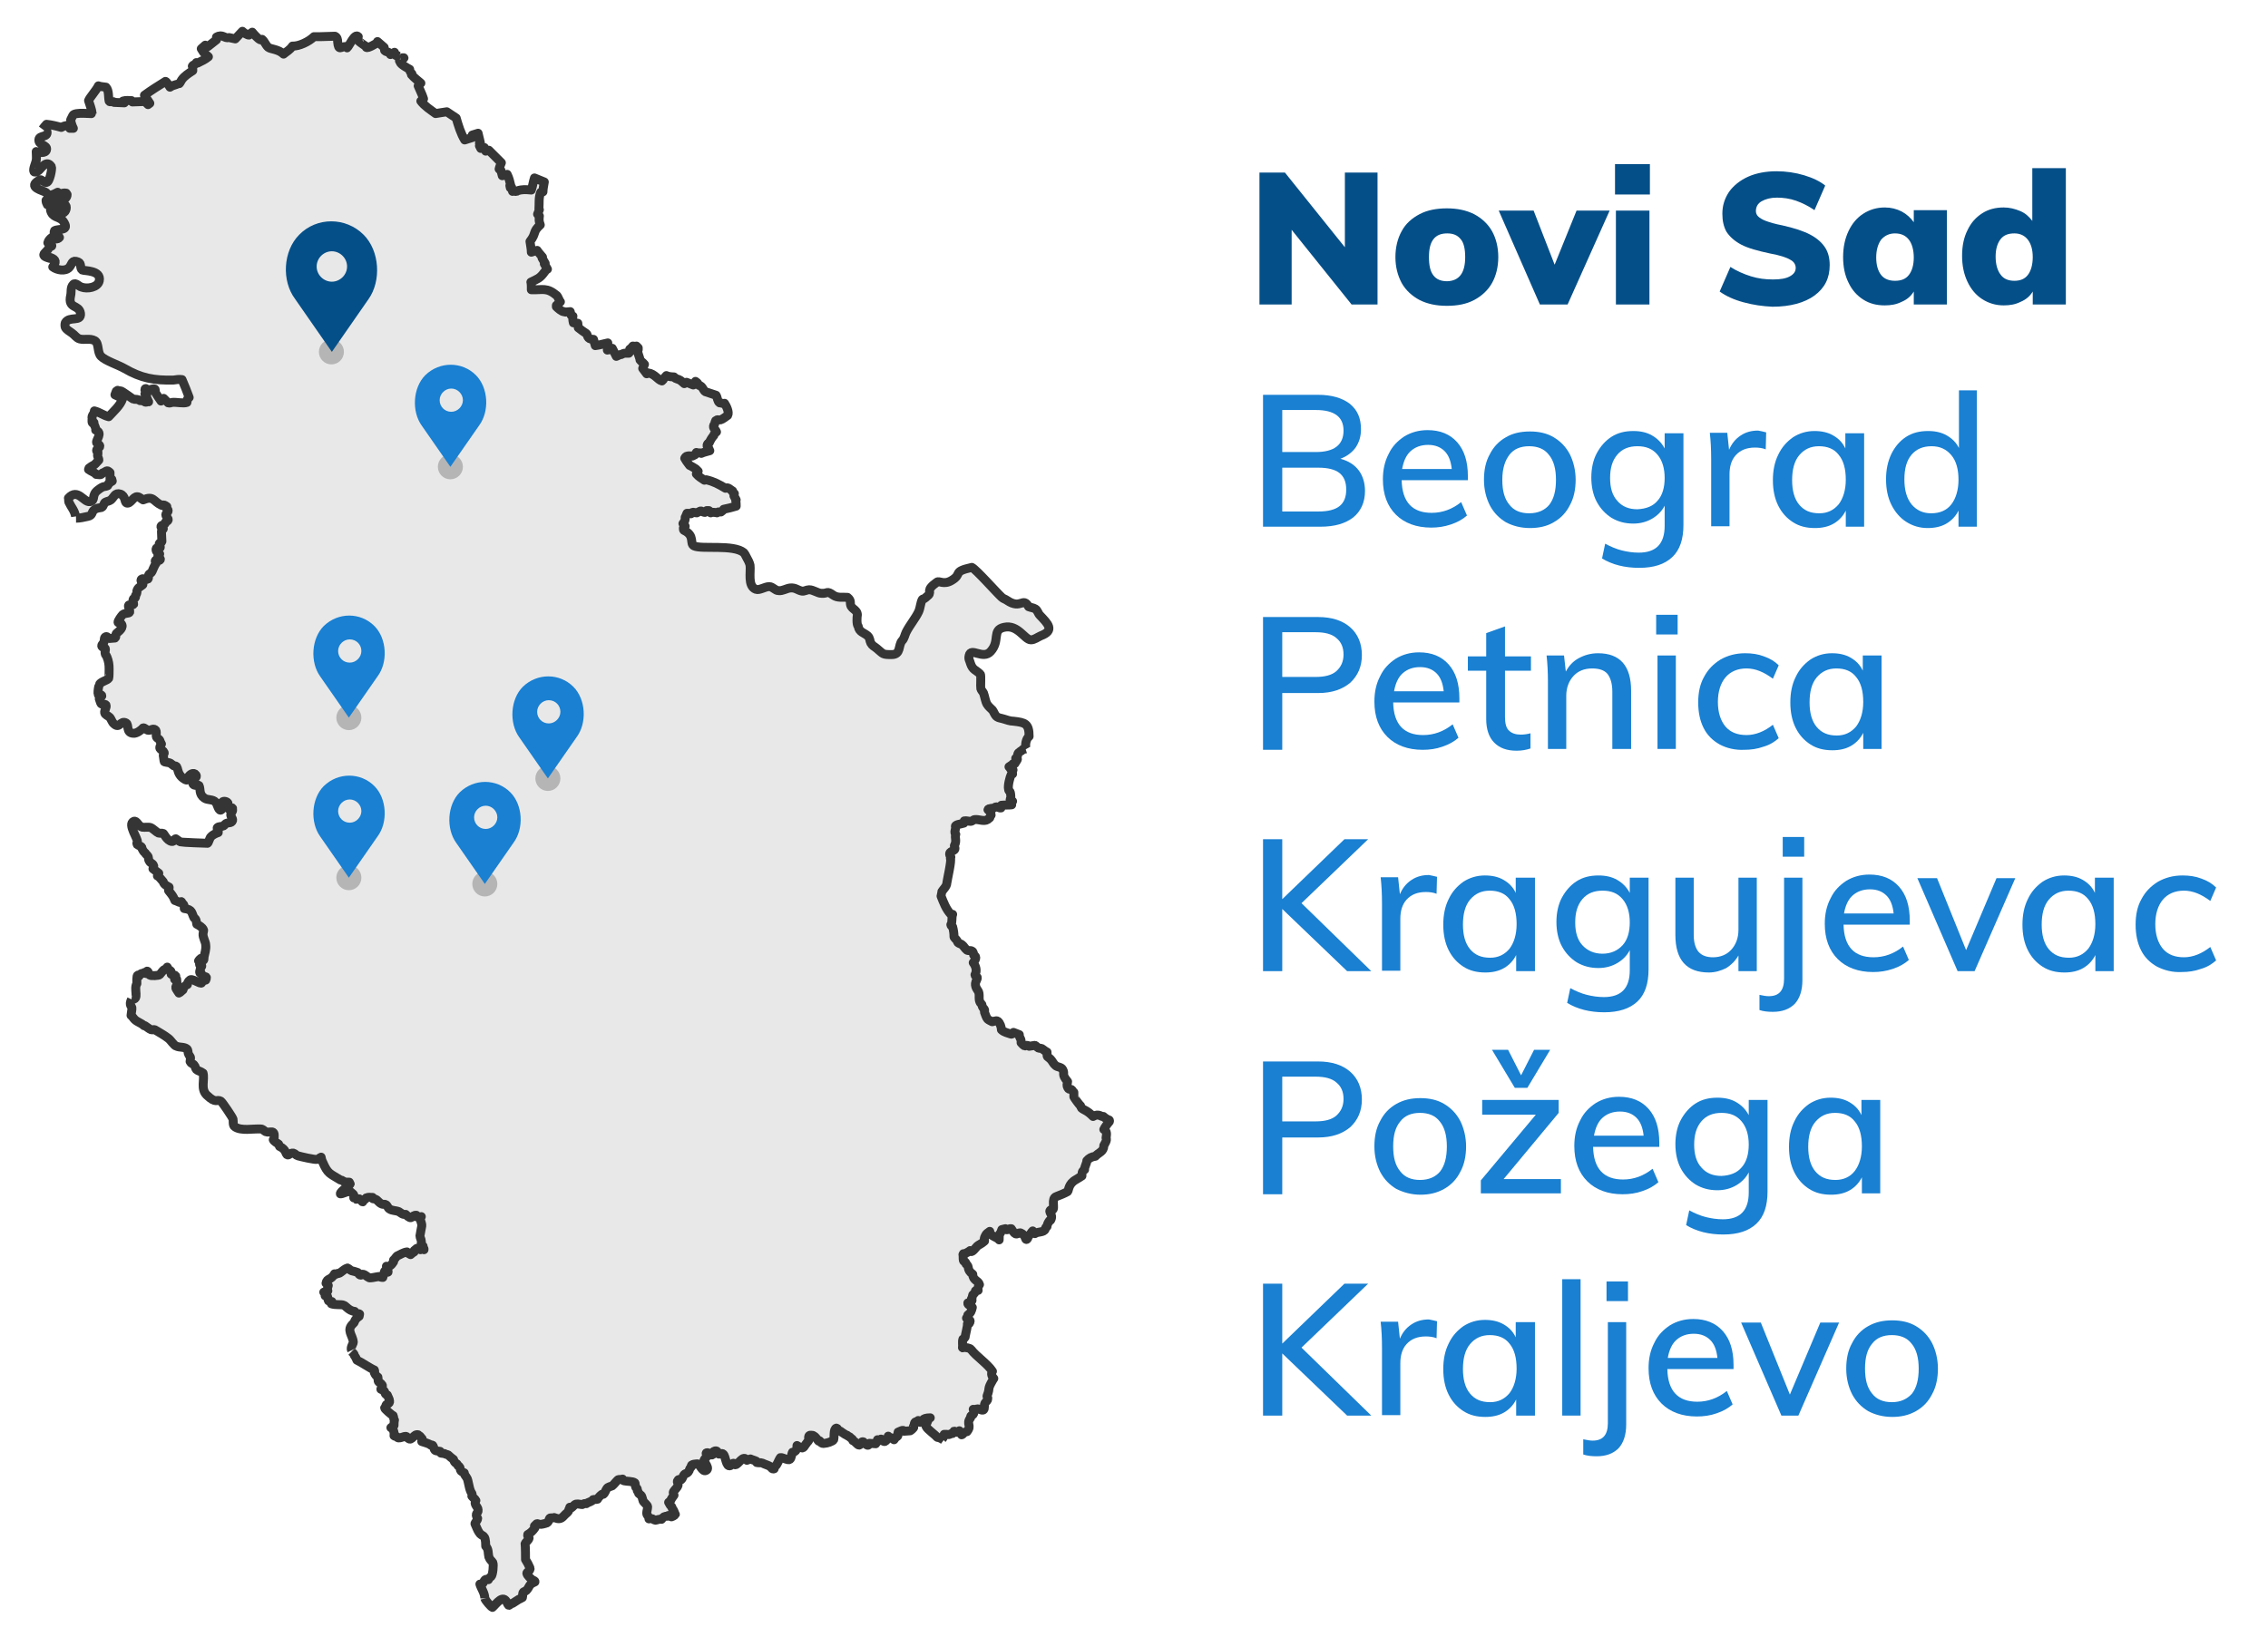 <?xml version="1.0" encoding="utf-8"?>
<!-- Generator: Adobe Illustrator 22.0.1, SVG Export Plug-In . SVG Version: 6.00 Build 0)  -->
<svg version="1.1"
	 id="svg2484" inkscape:output_extension="org.inkscape.output.svg.inkscape" inkscape:version="0.46" sodipodi:docname="StatistiÃƒÆ’Ã†â€™ÃƒÂ¢Ã¢â€šÂ¬Ã…Â¾ki regioni Republike Srbije.svg" sodipodi:version="0.32" xmlns:cc="http://creativecommons.org/ns#" xmlns:dc="http://purl.org/dc/elements/1.1/" xmlns:inkscape="http://www.inkscape.org/namespaces/inkscape" xmlns:rdf="http://www.w3.org/1999/02/22-rdf-syntax-ns#" xmlns:sodipodi="http://sodipodi.sourceforge.net/DTD/sodipodi-0.dtd" xmlns:svg="http://www.w3.org/2000/svg"
	 xmlns="http://www.w3.org/2000/svg" xmlns:xlink="http://www.w3.org/1999/xlink" x="0px" y="0px" viewBox="0 0 507.1 368.4"
	 style="enable-background:new 0 0 507.1 368.4;" xml:space="preserve">
<style type="text/css">
	.st0{fill:#E8E8E8;}
	.st1{fill:none;stroke:#353535;stroke-width:2;stroke-linejoin:round;stroke-miterlimit:3.864;}
	.st2{fill:#B5B5B5;}
	.st3{fill:#054F88;}
	.st4{fill:#1980D2;}
	.st5{enable-background:new    ;}
</style>
<defs>
	
	
		<inkscape:perspective  id="perspective2492" inkscape:persp3d-origin="372.04724 : 350.78739 : 1" inkscape:vp_x="0 : 526.18109 : 1" inkscape:vp_y="0 : 1000 : 0" inkscape:vp_z="744.09448 : 526.18109 : 1" sodipodi:type="inkscape:persp3d">
		</inkscape:perspective>
	
		<inkscape:perspective  id="perspective3190" inkscape:persp3d-origin="372.04724 : 350.78739 : 1" inkscape:vp_x="0 : 526.18109 : 1" inkscape:vp_y="0 : 1000 : 0" inkscape:vp_z="744.09448 : 526.18109 : 1" sodipodi:type="inkscape:persp3d">
		</inkscape:perspective>
	
		<inkscape:perspective  id="perspective2435" inkscape:persp3d-origin="372.04724 : 350.78739 : 1" inkscape:vp_x="0 : 526.18109 : 1" inkscape:vp_y="0 : 1000 : 0" inkscape:vp_z="744.09448 : 526.18109 : 1" sodipodi:type="inkscape:persp3d">
		</inkscape:perspective>
</defs>
<sodipodi:namedview  bordercolor="#666666" borderopacity="1.0" gridtolerance="10000" guidetolerance="10" id="base" inkscape:current-layer="layer1" inkscape:cx="378.18391" inkscape:cy="570.91046" inkscape:document-units="px" inkscape:pageopacity="0.0" inkscape:pageshadow="2" inkscape:window-height="1024" inkscape:window-width="1680" inkscape:window-x="0" inkscape:window-y="0" inkscape:zoom="0.7" objecttolerance="10" pagecolor="#ffffff" showgrid="false">
	</sodipodi:namedview>
<path id="path10" class="st0" d="M108.3,357.3c0-1.2-0.8-2.2-1.1-3.2h0.5c0.5-0.4,0.4-1.4,1.4-1c0.3-0.5,0.1-0.3,0.6-0.7
	c0.4-0.3,0.6-2.7,0.4-3.1c-0.3-0.5-0.6-0.5-0.9-1.3c-0.2-0.8,0-1.7-0.7-2.4c0-3-0.8-1.9-1.5-3.1c-0.4-0.6-0.6-1.3-0.9-1.9
	c-0.1-0.1,0.6-0.8,0.6-1.2c-0.8-1.2,0.2-1.1,0.1-1.9c0-0.7-1.1-1.3-0.5-2.1c-0.2-0.4-0.6-0.6-0.9-1c0.1-0.2,0.1-0.4,0-0.6
	c-0.7-0.9-0.7-3-1.2-3.6c-0.3-0.4-0.4-0.5-0.5-1c-1.5-0.5-0.4-1.1-1.4-1.6c-0.3-0.8-0.7-0.3-1-1.4c-0.4-0.3-0.8-0.6-1.2-1
	c-0.1-0.1-0.6-0.1-0.8-0.3l-0.8-0.1l-0.2-0.4c-0.4-0.1-0.9,0-1.2-0.3c-0.2-0.2-0.3-1.3-0.7-1.1h-0.2c-0.2-0.3-1.7-0.7-2-0.8
	c0.1-0.1,0.1-0.4,0.1-0.6c-0.2-0.2-0.3-0.4-0.5-0.6c-0.3-0.1-0.3-0.2-0.4-0.3c-1-0.3-1.4,1.5-2.2,0.8c-0.1-0.1-0.3-0.1-0.4-0.4
	c-0.5-0.3-1.8,0.8-2.2,0c-0.2-0.1-0.4,0-0.6-0.2c0.1-0.7-0.1-1.5-0.7-1.8c0.2-0.2,0.5-0.3,0.7-0.5c0-0.4,0-0.8,0.1-1.2
	c-0.3-0.4-0.1-0.6-0.3-1c-0.3-0.1-1.9-1.5-1.9-1.7c0.2-0.1,0.2-0.4,0.3-0.6c0.1-0.4,0.9-0.2,0.8-1c0-0.3-0.4-1-0.5-1.3
	c-0.6-0.1-0.5-0.7-0.7-0.9c-0.8-0.6-1,0-0.4-1.1c0.1-0.3-0.6-0.8-0.8-0.9c-0.3-0.3-0.1-0.8-0.2-1.1c-0.4-0.3-0.6-0.5-0.8-1
	c0.1-0.1,0.1-0.4,0-0.6c-0.8-0.3-3-1.8-3.9-2.2c-0.2-0.5-0.3-0.7-0.6-1.1c0-0.4-0.3-0.5-0.6-0.8c-0.2-0.5,0.5-1.4,0.4-1.8
	c-0.1-1.7-1.7-2.7,0-4.2c0.4-0.3,0.1-0.8,1.3-1.6l0.1-0.5c-0.1-0.1-0.3-0.1-0.5-0.1s-0.6-0.3-0.6-0.5c-1.3-0.2-2-1.3-2.5-1.4
	s-1.9,0-2.7-0.3l0.1-0.5c-1.2,0.1-0.7-0.5-1-1.2l-0.5-0.1c0.1-0.4,0-0.5-0.3-0.8l0.9-0.3c-0.2-0.5,0-0.6,0.1-1.2
	c-0.2-0.1-0.3-0.3-0.5-0.5c0.2-1.2,1.2-0.6,1.9-2.1l0.3,0.1l0.4-0.2c0.5,0.3,1.2-0.9,2.2-1.2c0.3,0.1,0.5,0.5,0.9,0.6
	s1.2,0.3,1.4,0.4c0.2,0.1,0.2,0.4,0.4,0.5c0.5,0.3,0.3-0.2,0.8-0.1s1,0.6,1.4,0.8c0.5,0,1-0.1,1.5-0.2l0.6-0.1
	c0.3,0.1,0.5,0.2,0.9,0.2c0-0.3,0.3-1.4,0.5-1.5c1.2,0.9,0.5-0.3,0.3-1c0.8,0.2,1.2-0.4,1.6-1v-0.4c0.3-0.2,0.6-0.8,0.8-0.9
	c0.7-0.3,1.4-0.9,2.2-0.9c0,0.3,0.6,0.6,0.8,0.6c0.2-0.2,0.6-0.5,0.8-0.6v-0.3l0.6-0.5c0.4,0,0.6,0,0.8,0.3c0.2,0,0.5,0,0.8,0v-0.2
	c-0.2-0.1-0.1-0.4-0.2-0.6c-0.6-0.4-0.3-0.6-0.4-1.1c0-0.4-0.4-0.8-0.3-1.2c0.1-0.7,0.4-1.5,0.4-2.2c0.1-0.7-0.6-1.4-0.1-2.1
	c-0.3,0-0.7,0.2-0.9,0.1c0-0.1-0.1-0.3-0.2-0.4c-1.1,0-0.7,1.4-2.4-0.2c-0.7,0-1-0.4-1.5-0.6c-0.6-0.4-1.4-0.3-2.1-0.6
	c-0.4-0.3-0.5-0.9-0.9-1s-0.5,0.3-1.3-0.4c-0.6-0.5-0.6-0.8-1.5-0.9l-0.1-0.3h-0.3c0,0-0.8-0.1-1.1,0.1c-0.2,0.4-0.7,0.6-0.8,0.9
	c-0.3,0-0.4-1-1.3-0.6c-0.2,0-0.2,0-0.3-0.2L79,268c0.2-0.9-0.4-1-0.9-1.5c-0.4,0-1.8,0.8-2.1,0.6c-0.1-0.5,2.1-1.9,2.2-2.2
	l-0.2-0.4c-0.4-0.1-0.7,0-1.1-0.1c-0.3-0.1-0.5-0.4-0.9-0.4c-2.3-1.6-2.7-1.4-4-4.1c-0.1-0.3-0.1-0.7-0.3-1
	c-0.3,0.1-0.5,0.4-0.9,0.5c-0.5,0.1-3.6-0.6-4.3-0.8c-0.4-0.1-0.6-0.5-1-0.6c-0.7-0.1-1,0.5-1.3,0.4c-0.4-0.2-0.2-1.2-1.8-1.9
	l-0.2-0.5c-0.3-0.2-1.1-0.7-1.2-1c0.1-0.1,0.2-0.3,0.2-0.4c0.1-2.1-0.9-1-1.9-1.4c-0.4-0.2-0.6-0.5-1.1-0.6
	c-1.7-0.1-4.4,0.5-5.8-0.5c-0.4-0.3-0.3-1.3-0.4-1.7c-0.1-0.5-2.4-3.9-2.7-4c-1-0.6-1,0.7-3.2-1.4c-1.5-1.4-0.4-3.4-0.8-4.9
	c-0.5-0.4-1.2-0.5-1.5-0.8c-0.2-0.2-0.3-0.7-0.5-1c-0.4-0.4-0.5,0-0.9-0.8c0-0.3,0.2-0.5,0.1-0.8c-0.1-0.4-0.4-0.6-0.5-1
	c0-0.3,0-0.8-0.3-1c-0.6-0.5-1.5-0.4-2.3-0.6c-0.6-0.2-1.3-1.4-1.9-1.8c-1-0.6-2.1-1.3-3-1.9c-0.1-0.1-0.5,0.1-0.8,0
	c-0.5-0.3-1-0.6-1.4-0.9h-0.2c-0.6-0.6-1.5-0.8-2.1-1.4c-0.3-0.3-0.5-0.7-0.8-0.9l0.2-1.5c0.1-0.5-0.8-0.6-0.1-2.1
	c1.9,0.2,0.4-2.3,1.2-3.5c0-0.2-0.1-1.8,0.2-1.9l0.3,0.2c0.4-0.9,0.9-0.4,1.2-0.8c0.4,0.4,0.7,0.3,0.6-0.3c0.3,0,0.4,0.8,0.6,0.9
	c0.3,0.2,2,0.1,2.2-0.1c0.2-0.2,1-1.4,1.3-1.2c0.2-0.1,0.2-0.3,0.4-0.5c0.1,0.1,0.1,0.3,0.1,0.5c0.2,0.2,0.5,0.1,0.7,0.4
	c-0.1,1.4,0.6,0.4,1.1,1.1c-0.1,0.2-0.5,1.2,0,0.6l0.2,0.1l0.1,1.3c-0.7,0.6,0,1.1,0.4,1.8c0.3-0.1,0.6-0.5,0.9-0.7
	c0.3-0.8,0.2-0.8,1-1.2c0-0.3,0.2-0.8,0.5-0.9c0.3-0.8,2.5,1,2.7,0.5c0.4-0.6,0.3-0.5,0.9-0.6c0.5-1.1-0.3-0.5-0.8-1.1
	c-0.1-0.1-0.4-1.1-0.5-0.5c-0.2-0.3,0.2-1.2,0.4-1.5v-0.1l-0.4-0.1c-0.2-0.3,0.1-0.5-0.3-1c0.3-0.4,0.7-1,0.8-0.1
	c0.5,0.1,0.4-0.4,0.4-0.7c0.2-0.9,0.5-1.8,0.4-2.7c0-0.8-0.7-1.7-0.6-2.6c0-0.2,0.2-0.8,0.1-0.9c-0.3-0.5-0.9-0.9-1.5-1.2
	c-0.1-0.5-0.1-1.2-0.6-1.4c-0.6-1.1-0.3-1.9-2.2-2.1c0-0.3,0-1-0.4-1.1l-0.2-0.4c-0.1-0.2-0.3,0.2-0.5,0.1c-0.3-0.1-0.6-0.3-1-0.4
	c-0.4-1-0.6-1.2-1.4-2.2c-0.1-0.1,0.2-0.6,0.1-0.8c-0.4-0.2-1.2-0.6-1.3-1.2c-0.3-0.3-1-1.3-1.3-1.3l0.3-0.6l-1.3-1
	c0.1-0.3,0.3-0.5,0.1-0.8c-0.2-0.4-0.7-0.5-0.9-0.9c-0.3-0.4-0.1-0.9-0.4-1.2c-0.1-0.2-0.5-0.4-0.5-0.6c-0.4-0.3-0.6-0.7-0.8-1.1
	c0.2-0.4-0.8-0.6-1-0.8l-0.1-0.3l0.1-0.3c0.3-0.5-2.3-4-0.8-4.6c0.7-0.3,1,1.1,1.9,1.3c0.6,0.1,1.4-0.1,1.9,0.1
	c0.5,0.2,1.4,1.1,1.7,1.2c0.3,0.1,0.9,0,1.1,0.1c0.2,0.1,0.8,1.6,1.9,1.8c0.5,0.1,0.6-0.6,0.9-0.6c0.3,0.2,0.8,0.6,1.1,0.7
	c0.3,0.1,5.5,0.3,6,0.3c0.2,0,0.5-1.3,0.8-1.5c0.4-0.4,1-0.7,1.6-0.9c0.1-0.4-0.4-0.9-0.2-1.1c0.3-0.3,1-0.2,1.4-0.4
	c0.2-0.1,0.3-0.4,0.5-0.5c0.5-0.3,1.3,0,1.5-0.7c0.1-0.5-0.5-0.9-0.4-1.4c0.1-0.3,0.3-0.5,0.4-0.8l0.1-0.3c0.1-0.7-0.6,0-0.9-0.1
	c-0.2-0.1,0-1-0.1-1.2c-0.1-0.4-1-0.7-1.3-0.3c-0.3,0.3,0.3,1.7-0.4,1.8c-0.5,0-0.7-1.4-1.1-1.8c-0.6-0.7-1.8-0.4-2.5-0.9
	c-1.3-0.9-0.8-2-1.2-2.8c-0.1-0.3-1.2,0.3-1.4-0.5c-0.3-0.9,1.2-1.2,0.7-1.9s-1.4-0.1-1.7,0.5c-0.2,0.5-0.1,0.9-0.8,0.5
	c-2.2-1.3-1.1-3.2-2.4-3l-0.8-0.6c-0.3-0.2-1.4-0.2-1.4-0.4l-0.2-1.4c0-0.1,0.3-0.3,0.2-0.6c-0.3-0.8-1.6-0.5-0.6-1.9
	c-0.5-0.8-0.1-0.8-1-1.4c-0.4-0.3,0.1-1.5-0.4-1.8c-0.6-0.4-1,0.3-1.7,0.1c-0.3-0.1-0.7-0.6-1-0.5c-0.4,0.5-1.5,1.3-2.2,1.2
	c-1.7-0.1-0.9-1.9-1.6-2.3c-1.3-0.7-1.4,1.4-2.7,0.2c-0.5-0.4-0.6-1.1-1-1.5c-0.3-0.3-1-0.5-1.1-1s0.5-1.2,0.3-1.7
	c-0.2-0.4-1,0.1-1.2-0.5l-0.3-0.9c0.1-0.4,1.1-0.6,0.2-1c-0.9,0.9-0.3-2.1-0.2-2.2c0.4-0.7,1.8-0.9,2.1-1.4c0.1-0.1,0.1-1.8,0.1-2.1
	c0-1-0.1-1.7-0.5-2.7c-0.1-0.3-0.4-0.5-0.4-0.8c-0.1-0.6,0.5-1.2-0.6-1.4c-0.4-0.3,0.1-0.7,0.3-1c0.2-0.4,0-0.9,0.3-1.2
	c0.5-0.4,0.6,0.3,1,0.3c0.3,0,0.8-0.1,1.2-0.1c0.4-0.3,0-0.8,0.4-1.1c0.5-0.4,1.7-1.3,1-2.1c-0.2-0.2-0.6-0.1-0.7-0.3
	c-0.1-0.3,0.8-1.5,1-1.7c0.6-0.5,1.4-0.2,1.6-0.6c0.1-0.4-0.6-1.6-0.1-1.6c1.8,0,0.5-0.3,0.9-1.3c0.1-0.3,0.6,0,0.5-0.8
	c0.2-0.3,0.4-0.6,0.3-1c0.2-0.8,0.7-0.9,1.3-1.4c0.3-0.2-0.8-0.9-0.2-1.3c0.4-0.3,1.5,0.6,1.5-0.4c-0.1-1,0.5-0.6,0.8-1.3
	c0,0,0.7-1.7,0.9-1.8c0.1-0.3-0.4-0.4-0.1-0.7c0.1-0.2,0.6,0.1,0.9,0c0.5-0.3-0.3-0.6-0.4-0.9l0.4-0.5c-0.4-0.2-0.9-0.6-0.8-1.1
	c0.1-0.6,0.6,0.1,0.9-0.3c0.2-0.3-0.3-0.6-0.2-0.9s0.5-0.2,0.6-0.5c0-0.1-0.1-1.8-0.1-2.3c0-0.3,0.5-0.4,0.4-0.6s-0.6-0.1-0.5-0.5
	c0.1-0.3,0.9-0.3,1-0.8c-0.1-0.3,0.5-0.2,0.6-0.6c0.1-0.3-0.4-0.7-0.5-1c-0.2-0.5,0.5-0.6,0.5-1.1c0-0.3-0.5-0.5-0.4-0.6l0.1-0.3
	c-1.1-0.8-0.7,0-1.2-0.3c-1.9-0.9-1.7-2.2-4.1-1.2c-0.4-0.2-0.8-0.7-1.3-0.7c-0.9-0.1-1.5,1.7-2.4,1.4c-0.5-0.2-0.2-1.6-1.4-2
	c-1.2-0.4-1.4,0.7-2.1,1.3c-0.4,0.3-0.8,0.3-1.2,0.5c-0.4,0.1-0.4,1-0.9,1.2c-0.5,0.1-1.1,0.1-1.6,0.5c-0.7,0.5-0.3,1.3-1.5,1.5
	c-0.8,0.2-1.8,0.4-2.6,0.4c-0.2-1.3-1-2.1-1.5-3.2c-0.1-0.3,0-0.6-0.1-0.9c2.1-2.3,3.4,1,4.8,0.8c1.4-0.3,0.2-1.4,1.8-2.6
	c1.4-1.1,1.4-0.6,2.2-1c0.1-0.1,0.3-0.5,0.2-0.5c0.3-0.2,0.5-0.3,0.8-0.5l-0.1-0.4h-0.4v-1.5c-0.8-0.8-0.8-0.2-1.7,0.1
	c-0.3,0.6-0.9,0.3-1.4,0.3c-0.4-0.5-1.2-0.7-1.7-1.1l0.1-0.3c1.3-1,0.8-0.2,2.2-1.8c0-0.5-0.5-1-0.2-1.4c-0.1-0.1-0.1-0.3,0-0.4
	c-0.2,0-0.3-0.2-0.3-0.4c0-0.5,1.3-0.6,0.4-1.4L21.4,99c-0.2-0.6,1.5-2.2-0.2-2.8c0.1-0.7-0.5-1.2-0.4-1.7c-0.6,0.6-0.4-0.9-0.4-0.9
	c-0.2-0.7,0.5-1,0.5-1.7c1.2,0.3,2,1,3.2,1.3c1.1-1.2,2.6-2.5,3.1-4c-0.5-0.4-1.1-0.6-1.7-0.9l0.3-0.8l0.3-0.2l0.2,0.2l0.4-0.1
	c0.4,0,2.8,1.9,3,1.9c0.5,0,1,0,1.4,0.3h0.6c0.5,0.3,0.6,0.5,1.2,0.2c0.1,0.1,0.2,0.1,0.1,0c-0.1-0.3-0.3-0.6-0.4-0.9L32.1,88
	c1,0.4,0.1-0.7,0-0.9c0-0.1,0-0.3,0.2-0.3c0.2,0.7,1.6-0.1,2,0.1c0.2,0.1,0.1,0.4,0.1,0.6c0,0.3,1.2,1.9,1.3,2.1
	c0.2-0.2,0.4-0.4,0.6-0.6l1,1c0.3,0.1,0.6,0,0.9-0.1c1-0.1,2.5,0.3,3.3,0l0.1-0.7l0.4-0.4c-0.5-1.4-1-2.6-1.6-4
	c-0.6-0.1-1.3,0-1.9,0.1c-4.4,0.1-7.2-0.4-11-2.6c-1.4-0.8-4.2-1.7-5.2-2.7c-0.9-0.9-0.4-2.9-1.4-3.5c-1.1-0.6-2.3-0.1-3.4-0.4
	c-0.7-0.2-1.1-0.9-1.7-1.3c-0.5-0.4-1.2-0.7-1.5-1.3c-0.1-0.3-0.1-0.7,0-1c0.9-1.6,3.6-0.1,3.4-2.1c-0.3-2.1-2.9-0.9-2.2-4
	c0.2-0.8-0.1-1.8,0.6-2.5c0.5-0.5,1.3,0.5,1.8,0.6c1.3,0.5,3.7,0.1,4-1.4c0.5-2.4-3.4-2.2-3.8-2.4c-0.6-0.4-0.1-1.5-0.9-1.8
	c-1.3-0.5-1.1,0.5-1.8,1.3c-0.9,1-2.8,0.6-3.7-0.1c0.8-1.1,0.8-1.6-0.5-2.1l-0.1,0.2c-3-0.8-0.3-1.3-0.2-2.7
	c1.3,0.2,0.1-0.9-0.3-0.8c0.1-0.5,0.5-0.9,0.9-1.2c0.5,0.3,1.2,0.6,1.7,0c-0.1-0.3-0.9-0.7-0.9-0.7c-0.3-0.2-0.4-0.4-0.2-0.8
	c0.8-0.5,3.2,0.1,2.2-1.7c-0.2-0.3-0.2-0.4-0.4-0.6c-0.9-0.9-2.3-0.6-2.7-2.3l0.8-0.1c0.5,0.3,1.4,0.8,2,0.7c0.7-0.1,1-1.6,0.4-1.8
	c-0.5-0.1-0.5,0.1-0.8,0.3c-0.2,0.1-0.7,0-0.9,0c-0.6,0-1.5-0.4-2.2-0.3c-0.2-0.4-0.3-0.6-0.3-1c1.5-0.4,3.3,0.6,4.3-0.4
	c0.3-0.3,0.4-0.5,0.4-0.9L14.5,43c-0.5-0.1-1.1,0-1.5,0.4c-0.2-0.2-0.3-0.4-0.4-0.6c-0.4,0.2-0.9,0.5-1.4,0.6
	c-1,0.2-0.8-0.4-1.5-0.7c-1.5-0.6-3.7-1.3-1-2.7c0.2-0.1,1,0.7,1.4,0.6c0.7,0,1.3-3.1,1.1-3.5c-1-1.6-2.1,0.1-2.7,0.7
	c-0.1,0.2-1,0.7-1.2,0.4c-0.3-0.5,0.4-1.9,0.5-2.5s0-1.4,0-2c0.6,0.2,2.1,0.5,2.3-0.4c0.3-1.1-1.9-1-1.7-2.3c0.1-1,2.1-0.4,1.8-1.8
	C10,29,9.7,29,9.5,28.9c0.3-0.4,0.6-0.8,0.9-1.1c1,0.1,2.3,0.4,3.3,0.7c0.5-0.3,1-0.4,1.5-0.5c0.1,0.3,0.3,0.5,0.4,0.7h0.8
	c-0.3-0.6-0.5-1.2-0.6-1.9l0.5-1c0.4-0.8,4.3-0.3,4.3-0.4c-0.1-1-0.5-1.9-0.8-2.9c0.2-0.6,1.8-2.4,2.2-3.3c0.5,0.2,1.1,0.2,1.7,0.3
	c0.7,0.7,0.5,2.3,0.7,3.1c0.1,0.4,1.1-0.1,1.1,0.3l2.3,0.1c-0.1-0.1-0.2-0.3-0.3-0.4c0.6-0.2,1.3-0.1,1.9-0.1l0.2,0.3l2.8-0.1
	l0.7,0.7l0.4-0.3l-1.2-1.8c1.5-1.1,3.1-2.1,4.7-3.1c0.2,0,0.9,1.1,1,1.3l0.5-0.3c0.3-0.1,1.5-0.5,1.6-0.5c0.2-0.2,0.3-0.5,0.5-0.8
	c0.6-0.9,1.6-1.5,2.5-2.1c0-0.3,0-0.8-0.1-1c0.2-0.4,0.8-0.3,0.9-0.8l0.3,0.1c0.8-0.4,1.7-0.8,2.4-1.4l-1.1-1L45,10.9l0.9-0.8
	l0.6,0.3c0.6-0.5,1.3-1,1.9-1.5V8.3c1.4-0.8,1.8,0.4,2.8,0.1l1.4,0.3l1.7-1.6c0.1,0.1,0.7,0.6,0.5,0.4c0.2,0.2,1.2,0.7,1,0.3
	c0.2-0.2,0.5-0.3,0.7-0.5c0.4,0.5,1.3,1.5,1.8,1.7l0.4-0.1c0.6,0.5,0.8,1.3,1.4,1.8c0.5,0.4,2.3,0.4,3.4,1.5c0.7-0.6,1.4-0.9,2-1.8
	c1.4,0.1,3.7-1,4.8-2.1h1.4c0.4,0,3.3-0.1,3.3-0.1c0.5,0.2,0.6,0.8,0.6,1.3c0.2,2.1,0.7,1,1.8,1l0.3,0.2v0.1
	c0.5-0.4,1.7-3.4,2.5-2.5l-0.1,0.2l0.1,0.7c0,0.1,1.7,1.3,1.8,1.3v0.2c0.3,0.3,2.1-0.8,2.4-1l0.1-0.3l1.5,1.3l0.1,0.7
	c0.5,0.5,0.9,0.1,1.3,0.9c0.3-0.1,0.6-0.3,0.9-0.5c0,0-0.1,0.5,0.3,0.7c0.2-0.3,0.4,0.2,0.8,0.3c0.1,0,1-0.2,0.8,0L90,13.1
	c-0.1,0.2-0.4,0.2-0.6,0.2c-0.2,0.2-0.1,0.4,0.1,0.6c-0.1,0.4,1.7,1.4,2.1,1.6c-0.1,0.3,0.3,0.8,0.5,1L92,16.7
	c0.6,0.7,1.4,1.3,2.1,1.9l-0.3,0.1l-0.3,0.5c0.4,1,0.9,1.9,1.2,2.9l-0.3,0.1v0.4h-0.3c0.8,1.1,2.2,2,3.3,2.8
	c0.8-0.1,1.6-0.3,2.5-0.4l2.1,1.4c0.5,1.7,1,3.4,1.9,4.9l1.9-0.6l-0.2-0.5l1.3-0.4c0.2,0.7,0.3,1.4,0.5,2.1l-0.2,0.1l0.1,0.4
	l-0.1,0.2l0.3,0.6l0.8-0.2c0.1,0.3,0.2,0.5,0.3,0.8l0.7-0.2l2.8,2.8c-0.2,0.5-0.4,0.9-0.5,1.4l0.3,0.3h0.1l0.3,1.2
	c0.4-0.1,0.7-0.2,1.1-0.3c0.4,0.8,0.6,1.6,0.8,2.5H114l0.1,0.5l0.3-0.1l0.2,0.9c0.3-0.2,0.6,0.1,0.9,0l0.1-0.1
	c1.2-0.4,2-0.3,3.2-0.2c0.3-0.9,0.4-1.8,0.7-2.7l2.2,0.9c-0.1,0.7-0.3,1.4-0.3,2.2l-0.5,0.1c-0.5,1.2-0.3,2.5-0.4,3.7l0.1,0.2
	l-0.4,1l0.4,0.4c-0.1,0.8-0.1,1.2,0.2,2c-1.8,1.6-0.8,1.8-2.3,3.7c0.1,0.8,0.3,1.6,0.3,2.4c0.4-0.1,0.9-0.3,1.3-0.4
	c0.3,0.5,0.8,1,1.2,1.5l-0.1,0.2l0.7,1.2l-0.2,0.1c0.2,0.4,0.5,0.8,0.7,1.2c-0.1,0-0.3,0.1-0.3,0.2c-0.1,0.1-0.3,0.4-0.4,0.5
	c-1,1.4-1.6,1.5-3,2.2c0.1,0.3,0.1,1,0.1,1v0.7c2.6,0.1,3.4-0.6,5.7,1.3c0.3,0.3,0.6,1.3,0.8,1.4c0,0-0.7,0.6-0.9,0.8v0.3
	c0.3,0.3,1.3,1.2,1.7,1.1l0.3,0.1c0.4,0,0.8-0.1,1.1-0.1c0.1,0.3,0.1,0.5,0.2,0.8c0.1,0,0.3,0.1,0.4,0.2c-0.1,0.1,0,1,0,1l0.1,0.5
	c0.3,0,0.7,0.1,1,0.1c0,0.3,0.1,0.7,0.1,1c0.6,0.5,1.2,0.9,1.8,1.3c0.4,0.3,0,1.3,1.6,1.3l0.4,1.4c0.9-0.1,1.8-0.4,2.8-0.6l-0.1,1.6
	c0.4,0,0.8-0.3,1.1-0.4c0.3,0.6,0.6,1.2,0.9,1.8l0.9-0.4c0.3,0.1,0.6-0.3,0.9-0.3h1c0.2-0.2,0.3-0.4,0.5-0.6l-0.3-0.3
	c0.3-0.2,0.5-0.4,0.7-0.7c0,0,0.6,0.1,0.8,0c0.1,0.1,0.3,0.3,0.4,0.4v0.4c-0.4,0.3,0.4,1.8,0.4,2.3c0.3,0.4,0.7,0.6,1,1l-0.4,0.9
	c0.3,0.4,0.6,0.8,0.9,1.2l0.3-0.2c1.5,0.2,2.2,1.6,3.1,1.8l0.3-0.3v-0.1L149,84c0.5,0.3,1.7,0.3,1.7,0.3l0.3,0.3
	c0.2,0.1,0.8,0.3,0.8,0.3c0.5,0.2,0.8,0.6,1.2,0.9c0.2-0.1,0.4-0.2,0.5-0.3c0.5,0.2,1,0.4,1.5,0.6c0.1-0.3,0.4-0.5,0.5-0.8l0.4,0.3
	l0.4,0.6c0.7,0,1,1.2,1.4,1.4c0.8,0.3,1.6,0.5,2.4,0.8c0.3,0.4,0.3,1.4,0.8,1.7h0.2c0.3,0.1,0.6,0.2,0.9,0.1c0.4,0.6,1.1,2,0.7,2.7
	c-0.4,0.3-1.2,0.9-1.6,1c-0.3,0.1-0.8-0.2-1,0.2H160c-0.2,0.3-0.1,0.8-0.4,1c-0.3,0.7,0.4,0.9,0.6,1.5c-0.2,0.2-0.6,0.4-0.6,0.8
	c-0.4,0.4-0.8,1.1-1,1.6c-0.3,0-0.8,0.8-0.3,0.9c0.1,0.3,0.3,0.6,0.4,0.9c-0.6,0.2-1.3,0.3-1.9,0.6l-0.2-0.1c-0.3,0-0.6,0-0.9-0.1
	l-0.3,0.5l-0.6,0.3c0,0-1-0.1-1.1,0c-0.3,0-0.5,0.3-0.6,0.5c0.2,0.4,0.5,0.8,0.8,1.2l0.3,0.4c0.3,0.1,1.1,0.6,1.4,0.8l0.5,0.5
	l-0.4,0.6c0.5,0.6,1.2,1,1.8,1.4l0.4-0.1c1.7,0.4,2.8,1,4.3,1.9c0.5-0.4,1.2,0.4,1.6,0.6v0.2l0.4,0.4l-0.1,0.5
	c0.1,0.3,0.4,0.6,0.5,0.9l-0.1,0.2c0.1,0.3,0.1,0.9,0.1,1.2c-1,0.3-1.8,0.5-2.8,0.7c-0.1,0.3-0.4,0.4-0.6,0.6c-0.2,0-0.4,0-0.6,0
	l-0.3,0.2c-0.3-0.1-1.2-0.2-1.4,0v-0.2l-0.4-0.3H158c0.1,0.2-0.3,0.3-0.4,0.4c-0.2,0-0.3-0.1-0.4-0.1c-0.7-0.5-0.7,0-1.3,0.1
	l-0.1,0.1c-0.4,0-0.8-0.2-1-0.1l-0.3,0.3c-0.2-0.1-0.9-0.1-0.9-0.1c-0.1,0.2-0.3,0.8-0.4,0.9v0.4c0,0-0.1,0.5-0.2,0.6l-0.3,0.4
	l0.5,0.6c0,0-0.3,0.3-0.4,0.4c0,0.2,0,0.4,0.1,0.5c2.6,1.2,1.2,3,2.3,3.5c1.7,0.8,8.8-0.4,11.1,1.5c0.2,0.2,0.5,0.8,0.6,1
	c0.3,0.5,0.7,1.3,0.8,1.8c0.2,1.5-0.6,4.7,1.3,5.4c0.8,0.3,2-0.6,3-0.6c0.8,0,1.3,0.9,2.1,0.9c0.9,0.1,1.7-0.5,2.6-0.6
	c1.2-0.1,1.6,0.5,2.6,0.7c0.5,0.1,1.1-0.3,1.6-0.3c1,0,1.9,0.8,2.8,0.8c1.4,0.1,1.1-0.7,2.6,0.4c1,0.7,2.1,0.4,3.2,0.5
	c1,0.8,0.4,1.2,0.8,2c0.3,0.5,0.8,0.7,1.1,1.1c0.2,0.2,0.3,0.6,0.3,0.8c-0.1,0.5-0.2,2.2,0.2,2.6c0.2,1.3,1.3,1.4,2.1,2.1
	c0.6,0.6,0.4,1,0.7,1.6c0.4,0.7,0.7,0.7,1.3,1.2c1.6,1.3,1.2,1.4,3.4,1.4c2.1,0,1.4-2.1,2.3-3.1c0.5-0.5,0.6-1.3,0.9-1.9
	c0.8-1.6,2.1-3.1,2.8-4.6c0.4-0.9,0.4-1.9,0.8-2.7c0.1-0.2,0.4-0.1,0.6-0.3l0.8-0.7c0.8-0.8-0.8-1,1.9-2.9c0.5-0.4,1.5,0.7,3.3-0.4
	c2.5-1.5,0-1.9,4.5-2.9c1,0.5,5.4,5.5,6.7,6.7c0.3,0.3,0.8,0.4,1.2,0.7c3.1,2.1,3.5-0.9,4.8,1.4c0.5,0.2,1,0.2,1.5,0.5s0.6,1,1,1.4
	c1.8,1.9,3.4,3.4,0.2,4.6c-0.7,0.3-1.4,0.9-2.2,0.9c-1.4,0-2.9-3.5-6-2.8c-2.8,0.6-0.8,3-3,5.4c-1.7,1.9-4.4-1-4.8,0.9
	c-0.2,0.9,0.1,1,0.3,1.8c0.5,1.5,1.2,1.4,2.2,2.4c0.2,0.2,0,2.7,0.1,3.2c0.1,0.4,0.4,0.6,0.6,1c0.3,0.8,0.4,1.8,0.8,2.5
	c0.3,0.5,0.8,0.9,1.2,1.3c0.3,0.4,0.4,0.8,0.7,1.2c0.4,0.6,1.2,0.6,1.8,0.8c0.7,0.2,1.4,0.5,2.2,0.5c2.6,0.3,3.5,0.5,3.5,3.4
	c-0.7,0.5-1,2.1-0.6,2.8c-0.3,0.1-0.4,0-0.6,0.1c-0.1,0.1-0.3,0.4-0.5,0.4l-0.5,0.4c-0.3,0.4,0,0.7-0.6,1.2c0.3,0,0.5,0.1,0.3,0.4
	c-0.4,0.6-0.4,0.6-0.4,0.6c0,0.4-0.7,0.1-0.5,0.3l-0.9,0.6c0.1,0.1,0.2,0.2,0.3,0.4l0.6,0.3c-0.1,0.2-0.2,0.6-0.1,0.9l-0.3,0.1
	c-0.3,0.6-0.8,2.6-0.6,3.3c0.1,0.8,0.4,0,0.5,1.5v0.6c-0.4,0.3,0.1,0.5,0.4,0.6c-0.3,0.3-0.4,0.4-0.2,0.8c-0.7,0.1-1.5,0-2.3,0.1
	l-0.1,0.6c-0.4,0.1-0.9-0.5-1.4-0.1c-0.4,0.3-1.4,0.1-1.5,0.5l0.6,0.6l0.1,0.6c-0.1,0.1-0.3,0.5-0.3,0.6l-0.5,0.4
	c-0.8,0.5-2-0.1-2.8,0c-0.4,0-0.6,0.4-1,0.4c-0.5,0-0.9-0.2-1.4-0.1l-0.1,0.5c-0.5,0.2-2.3,0.3-1.8,0.9l-0.2,1c0,0.1,0,0.5,0.2,0.6
	c-0.3,0.8,0.3,1.4-0.3,2.5c-0.1,0.1,0.2,0.5,0.1,0.8c-0.2,0.6-1.8,0.4-0.9,1.8l-0.1,0.3c0.3,0.4-0.7,4.7-0.8,5.5
	c0,0.7-0.8,1.4-1.1,1.9c0,0.1-0.2,0.9-0.2,1c0.6,1.5,1.1,2.9,2.2,4.1c0.1,0,0.3,0,0.4,0c-0.3,0.8,0,1.8-0.4,2.3
	c0,0.2,0.2,0.4,0.4,0.5c0.2,0.8,0.3,1.4,0.3,2.2c0,0.2,0.6,0.7,0.7,0.9s0.1,0.4,0.3,0.5c0.3,0.2,0.6,0.2,0.8,0.4
	c0.4,0.3,0.6,0.8,1.1,1.2c0.3,0.2,0.8,0,1.1,0.2c0.4,0.2,0.3,0.5,0.4,0.9c0.9,0.4,0.3,1.2-0.1,1.7c0.6,0.8,0.9,1.8,0.4,2.7
	c0,0.3,0.3,0.5,0.5,0.6c0.1,0.3-0.4,1-0.4,1.3c-0.1,1.2,0.7,1.5,0.8,2.3c0.1,0.7-0.1,1.2,0.2,1.9c0,0.1,0.3,0.4,0.4,0.5
	c0.1,0.1,0,0.4,0.3,0.8c0.7,0.7,0.1,0.6,0.4,1.2c0.1,0.3,0.4,1.1,0.6,1.3c0.3,0.3,0.7,0.4,1,0.6c0.1,0.1,0.9-0.4,1.3-0.1
	c0.5,0.4,0.8,1.3,0.8,1.9c0.6,0.6,1.4,0.7,2.2,1c0.2,0,0.4-0.2,0.5-0.4l1.3,0.5c0,0.9,0.5,0.8,0.4,1.8c1.3,1.5,0.8,0.1,1.8,0.8
	l1.3-0.2c0.1,0,0.6,0.5,0.8,0.6s0.5,0,0.7,0.1c0.5,0.3,0.6,0.5,1.2,0.8c0,1.4,0,0.8,0.8,1.6c0.4,0.4,0.6,1,1.1,1.4
	c0.4,0.4,1.3,0.3,1.6,0.9c0.6,1.1-0.4,0.9,1.1,2.7c0,0.3-0.2,0.6-0.1,1c0.4,1.2,0.7,0.4,1.1,0.9c0.1,0.2,0.2,0.3,0.4,0.5v1
	c0,0.1,1.2,1.8,1.5,2c0.2,0.6,0.1,0.5,0.8,0.9c0.8,0.4,1.3,0.8,2,1.5c1.3-0.8,1.9,0.2,2.3,0c0.3,0.3,0.9,0.7,1.3,0.8
	c0.1,0.1,0.1,0.3,0,0.4c-0.3,0.3-1.1,1.4-1.2,1.7c0.8,0.4,0.6,1.2,0.5,1.9c0.3,0.5-0.3,1.3-0.5,1.7c0,1.4-1.1,1.5-1.9,2.4
	c-0.8,0.1-1.4,0.4-1.9,1c0,0.6-0.6,1.5-0.5,2c-0.6,0.3-0.6,0.8-0.6,1.4l-1.1,1c-1.8,1-1.6,2.4-1.9,2.7c-0.5,0.3-1.9,0.9-2.5,1.1
	c-1.3,0.4-0.2,2.8-0.9,3l-0.2-0.1c-1.1,0.5,0.6,1-0.2,2.4c-0.2,0-0.4,0.2-0.4,0.4c-0.2,0.1-0.4,0.8-0.4,1c-0.3,0.2-0.3,0.2-0.4,0.6
	c-0.3,0.8-1.7,0.5-2.3,1c-0.2-0.1-0.4-0.4-0.5-0.6c-0.2,0.1-0.6,1-1.2,1.4l0.1,0.2c-0.4,0.8-0.6-0.1-0.7-0.5
	c-0.3-0.2-0.5-0.5-0.8-0.6c-0.7-0.4-0.9,0.9-1.8-0.4l-0.4-0.6c-0.6-0.1-1,0.6-1.3,0l-0.8,0.2c-0.5,1.6-0.6,0.3-0.6,2.3
	c-0.5-0.7-2.3-0.9-2.1-1.9c-0.4,0.3-0.8,0.5-1,1c-0.1,0.3-0.3,0.5-0.2,0.8c0,0.1,0.1,0.4,0,0.4c-0.8,0.7-1.3,0.8-1.6,1.1
	c-0.2,0.2-1.1,1.4-1.4,1.2l-0.2-0.2c-0.2,0.2-1.2,0.8-1.5,0.7l-0.1,0.2c0.1,0.4,0,0.9,0.1,1.3s0.5,0.1,0.6,0.8
	c0.9,0.6,0,1.2,1.5,2.3c0,1.4,1.3,1.4,1.5,2.3c-0.3,0.4-0.4,0.8-0.3,1.3l-0.6,0.1c-0.1,0.5-0.2,0.5-0.6,0.9
	c-0.1,0.3-0.1,0.6-0.3,0.9c0.5,0.5-0.4,0.8-0.8,0.9c-0.1,0.5,0.7,0.6,1,1c-0.2,0.8-0.3,1.2-1,1.7c0.1,0.1-0.3,0.7-0.3,0.7
	c0.4,0.4,1.2,0.3,0.6,1.2l-0.4,0.1c0.1,0.2-0.4,2.3-0.5,2.8c0.1,0.2-0.3,0.5-0.5,0.6c-0.2,0.6,0,1.3-0.1,1.9c0,0.1,0.1,0,0.2,0
	c0.4-0.1,1.5,0.1,1.7,0.4c1.2,1.6,3.7,3.2,4.8,4.9c-0.4,0.5-0.1,1.2,0.3,1.6h-0.4c-1.4,2.4-0.5,1.5-1.3,3.6
	c-0.1,0.2,0.3,0.3,0.1,0.7c0.1,0.3-0.3,0.5-0.4,0.7c-0.3,0.3-0.3,0.6-0.3,1c0,1.4-0.9,0.5-1.5,0.5c-0.5,0-0.5,0.3-1,0.1
	c0.1,0.2,0.1,0.4,0.2,0.6c-0.2,1.1-0.8,0.4-0.8,1.3c-1.1,1.5,0.4,1.6-0.8,3.1c-0.7,0-0.9,0.7-1.2,0.7l-0.5-0.9
	c-0.3,0.8-0.9,0-1.2,0.1c-0.1,0.1-0.2,0.3-0.3,0.5c-0.7,0-0.5,0.4-1.3,0.2h-0.6c0,0.3-0.2,0.8-0.4,1c-0.4-0.3-0.7-0.5-1.2-0.6
	c-0.1,0-0.3,0-0.3-0.1c-0.5-0.6-2.1-1.8-2.4-2.3c-0.2-0.4,0.2-0.8,0.3-1.2c0.1-0.4,0.3-0.6,0.6-0.8c-2.1,0-1.6,0.9-2.2,1
	c-0.2,0-0.3-0.4-0.5-0.4c-0.5,0.5-0.9,0-0.9,1c-0.1,0.2-0.4,0.5-0.1,0.5c0.1,0.1-0.6,0.8-0.8,0.8l-1.4,0.1c0-0.5-1.1,0.1-1.3,0.2
	c-0.2,0.3,0.1,1.2-0.4,1l-0.5,0.7l-0.3-0.2c-0.1-0.4-0.6-0.3-1-0.6c-0.3,0.7-0.7,1.8-1.4,0.8c-0.3-0.4-0.3,0.1-0.6,0.2l-0.4-0.2
	c-0.1,0.3-0.3,0.7-0.4,0.9c-0.5,0-0.9-0.1-1.4-0.1c-0.3,1.1-1.1-0.3-1.3-0.3c-0.7-0.3-0.6,0.7-1,0.7s-0.8-0.8-1.4-1l-0.1-0.3
	l-0.5-0.4c0.1-0.2-0.6-0.3-0.7-0.5c-0.3,0-2-1.3-2.2-1.5l-0.2-0.1c-0.7,0.2-0.4,2-0.6,2.6c-0.1,0.4-1.5,0.8-2,0.8
	c-0.9,0.1-0.9-0.5-1.2-0.6c-0.3,0.5-0.8-1.2-1.7-1.2H181c-0.5,0-0.2,0.9-0.3,1.2c-0.1,0.2-0.3,0.3-0.4,0.5c-0.8,1.2-0.6,1.7-2.2,0.6
	c-0.1,0.8-0.1,1.5-1,1.5c-0.3,0.3-0.3,1.3-0.6,1.6c-0.4,0.3-1.7-0.5-2.1-0.4c-0.5,0.6-0.8,2-1.3,2l-0.1,0.5
	c-0.2,0.2-0.5,0.1-0.6-0.2c-0.2-0.6-1.5-0.8-2.1-1.1c-0.2-0.1-0.9,0-1.2-0.1l-0.1-0.3c-0.4-0.3-0.9-0.3-1.3-0.5l-0.8,0.3
	c-0.8-1.4-1.9,0.9-2.6,1c-0.5-0.8-0.7,0-1.1,0.2c-0.9,0.4-0.9-2-1.6-2.6c-0.3-0.3-0.8,0.1-1,0c-0.3-0.3-0.2-0.8-0.8-0.7
	c-0.9,0.2-0.1,0.7-0.7,0.9c-0.6,0.2-0.6-0.5-1-0.5c-0.7,0,0,0.5-0.1,0.8s-0.6,0.6-0.7,0.9c-0.1,0.4,1.5,1.9,0.4,2.3
	c-0.9,0.3-1.3-1.3-1.8-1.5c-0.1,0-1.7,0-1.4,0.6c-0.8,0.7-0.4,0.6-0.7,1.2c-0.4,0.6-0.8,0-1.2,1.1c-0.6,1.5-0.8-0.1-1.2,0.9
	c-0.1,0.3,0.2,0.6,0.1,1c-0.2,0.6-0.7,0.9-1,1.4c-0.2,0.4,0.1,0.5,0.1,0.8c-0.4,0.4-0.6,0.8-0.8,1.3l-0.4,0.3
	c0.1,0.2,0.4,0.7,0.4,0.7c0.6,0.5,0.3,0.4,0.5,0.9c0.2-0.1,0.4,0.9,0.6,1.1c-0.1,0.2-0.9,0.7-1,0.5c-0.1-0.3-0.6-0.4-0.7-0.1
	c-0.8,0-0.8,0.1-1.4,0.7c-0.6-0.1-1.1,0.3-1.3,0.2c-0.7-0.1-0.6-0.5-1.5-0.3c0-0.7-0.5-0.8-0.5-1.3c0-0.4,0.2-1,0.2-1.4
	s-0.8-0.9-1-1.3c-0.1-0.3-0.3-1-0.4-1.2l-0.6-0.5c0-0.2-0.1-0.5-0.3-0.6c0.1-0.6-0.3-0.4-0.4-0.9c-0.1-0.2,0-0.8-0.2-0.9
	c-0.4-0.3-1.9-0.3-2.3-0.4c-0.2-0.1-0.2-0.3-0.4-0.4c-0.3,0.1-0.6,0.1-0.9,0.1c-0.1,0-1,1.2-1.4,1.4c-0.4,0.3-0.9,0.2-1.2,0.6
	s-0.4,0.9-0.8,1.3h-0.3c-0.3,0.3-0.8,0.7-1,1.1c-0.3,0.1-0.6,0-1,0.1c-0.4,0.5-1,0.5-1.5,0.9c-0.6-0.1-0.5,0.2-0.9,0.2
	c-0.5,0.1-1-0.3-1.4-0.1c-0.3,0.1-0.6,0.6-1,0.8l-0.4-0.1c0,0.2-0.1,0.4-0.2,0.5c0.1,0.5-0.8,1-1.1,1.4c-0.6,0.8-1.2,0.7-2.2,0.4
	c-0.5,0.2-0.5,0-0.9,0.1c-0.3,0.1-0.2,1-1,1.2c-0.4,0.1-1,0.3-1.4,0.2c-0.2,0-0.4-0.2-0.6-0.1l-0.5,0.5c0,0.1,0,0.3,0.1,0.4
	c-0.4,0.5-0.9,1.2-1.6,1.5c-0.1,0.3,0.1,0.6,0.3,0.8c-0.1,0.5-0.7,0.8-0.9,1.3c0.1,0.4,0,3.5,0.1,3.5c0.5,0.6,0.7,1.2,1,1.9
	c0.3,0.5-0.8,0.9-0.7,1.2c0.1,0.5,0.9,1.2,1.3,1.5c0.1,0.1,0.6,0.3,0.5,0.4c-1.7,0.7-1,1-2,2c-0.3,0.3-0.5,0.1-0.7,0.5
	c-0.1,0.3,0,0.8-0.1,1c-0.2,0.2-0.8,0.4-0.8,0.4c-0.5,0.3-0.9,0.5-1.4,0.9c-0.8,0-0.7,0.9-1.2-0.1c-0.9-2.1-2.4,0.2-3.3,1
	C109.7,359.3,108.5,357.7,108.3,357.3z"/>
<g>
	<path id="path26" class="st1" d="M29.4,223.5c1.9,0.2,0.4-2.3,1.2-3.5c0-0.2-0.1-1.8,0.2-1.9l0.3,0.2c0.4-0.9,0.9-0.4,1.2-0.8
		c0.4,0.4,0.7,0.3,0.6-0.3c0.3,0,0.4,0.8,0.6,0.9c0.3,0.2,2,0.1,2.2-0.1c0.2-0.2,1-1.4,1.3-1.2c0.2-0.1,0.2-0.3,0.4-0.5
		c0.1,0.1,0.1,0.3,0.1,0.5c0.2,0.2,0.5,0.1,0.7,0.4c-0.1,1.4,0.6,0.4,1.1,1.1c-0.1,0.2-0.5,1.2,0,0.6l0.2,0.1l0.1,1.3
		c-0.7,0.6,0,1.1,0.4,1.8c0.3-0.1,0.6-0.5,0.9-0.7c0.3-0.8,0.2-0.8,1-1.2c0-0.3,0.2-0.8,0.5-0.9c0.3-0.8,2.5,1,2.7,0.5
		c0.4-0.6,0.3-0.5,0.9-0.6c0.5-1.1-0.3-0.5-0.8-1.1c-0.1-0.1-0.4-1.1-0.5-0.5c-0.2-0.3,0.2-1.2,0.4-1.5V216l-0.4-0.1
		c-0.2-0.3,0.1-0.5-0.3-1c0.3-0.4,0.7-1,0.8-0.1c0.5,0.1,0.4-0.4,0.4-0.7c0.2-0.9,0.5-1.8,0.4-2.7c0-0.8-0.7-1.7-0.6-2.6
		c0-0.2,0.2-0.8,0.1-0.9c-0.3-0.5-0.9-0.9-1.5-1.2c-0.1-0.5-0.1-1.2-0.6-1.4c-0.6-1.1-0.3-1.9-2.2-2.1c0-0.3,0-1-0.4-1.1l-0.2-0.4
		c-0.1-0.2-0.3,0.2-0.5,0.1c-0.3-0.1-0.6-0.3-1-0.4c-0.4-1-0.6-1.2-1.4-2.2c-0.1-0.1,0.2-0.6,0.1-0.8c-0.4-0.2-1.2-0.6-1.3-1.2
		c-0.3-0.3-1-1.3-1.3-1.3l0.3-0.6l-1.3-1c0.1-0.3,0.3-0.5,0.1-0.8c-0.2-0.4-0.7-0.5-0.9-0.9c-0.3-0.4-0.1-0.9-0.4-1.2
		c-0.1-0.2-0.5-0.4-0.5-0.6c-0.4-0.3-0.6-0.7-0.8-1.1c0.2-0.4-0.8-0.6-1-0.8l-0.1-0.3l0.1-0.3c0.3-0.5-2.3-4-0.8-4.6
		c0.7-0.3,1,1.1,1.9,1.3c0.6,0.1,1.4-0.1,1.9,0.1c0.5,0.2,1.4,1.1,1.7,1.2c0.3,0.1,0.9,0,1.1,0.1c0.2,0.1,0.8,1.6,1.9,1.8
		c0.5,0.1,0.6-0.6,0.9-0.6c0.3,0.2,0.8,0.6,1.1,0.7c0.3,0.1,5.5,0.3,6,0.3c0.2,0,0.5-1.3,0.8-1.5c0.4-0.4,1-0.7,1.6-0.9
		c0.1-0.4-0.4-0.9-0.2-1.1c0.3-0.3,1-0.2,1.4-0.4c0.2-0.1,0.3-0.4,0.5-0.5c0.5-0.3,1.3,0,1.5-0.7c0.1-0.5-0.5-0.9-0.4-1.4
		c0.1-0.3,0.3-0.5,0.4-0.8V181c0.1-0.7-0.6,0-0.9-0.1c-0.2-0.1,0-1-0.1-1.2c-0.1-0.4-1-0.7-1.3-0.3c-0.3,0.3,0.3,1.7-0.4,1.8
		c-0.5,0-0.7-1.4-1.1-1.8c-0.6-0.7-1.8-0.4-2.5-0.9c-1.3-0.9-0.8-2-1.2-2.8c-0.1-0.3-1.2,0.3-1.4-0.5c-0.3-0.9,1.2-1.2,0.7-1.9
		s-1.4-0.1-1.7,0.5c-0.2,0.5-0.1,0.9-0.8,0.5c-2.2-1.3-1.1-3.2-2.4-3l-0.8-0.6c-0.3-0.2-1.4-0.2-1.4-0.4l-0.2-1.4
		c0-0.1,0.3-0.3,0.2-0.6c-0.3-0.8-1.6-0.5-0.6-1.9c-0.5-0.8-0.1-0.8-1-1.4c-0.4-0.3,0.1-1.5-0.4-1.8c-0.6-0.4-1,0.3-1.7,0.1
		c-0.3-0.1-0.7-0.6-1-0.5c-0.4,0.5-1.5,1.3-2.2,1.2c-1.7-0.1-0.9-1.9-1.6-2.3c-1.3-0.7-1.4,1.4-2.7,0.2c-0.5-0.4-0.6-1.1-1-1.5
		c-0.3-0.3-1-0.5-1.1-1s0.5-1.2,0.3-1.7c-0.2-0.4-1,0.1-1.2-0.5l-0.3-0.9c0.1-0.4,1.1-0.6,0.2-1c-0.9,0.9-0.3-2.1-0.2-2.2
		c0.4-0.7,1.8-0.9,2.1-1.4c0.1-0.1,0.1-1.8,0.1-2.1c0-1-0.1-1.7-0.5-2.7c-0.1-0.3-0.4-0.5-0.4-0.8c-0.1-0.6,0.5-1.2-0.6-1.4
		c-0.4-0.3,0.1-0.7,0.3-1c0.2-0.4,0-0.9,0.3-1.2c0.5-0.4,0.6,0.3,1,0.3c0.3,0,0.8-0.1,1.2-0.1c0.4-0.3,0-0.8,0.4-1.1
		c0.5-0.4,1.7-1.3,1-2.1c-0.2-0.2-0.6-0.1-0.7-0.3c-0.1-0.3,0.8-1.5,1-1.7c0.6-0.5,1.4-0.2,1.6-0.6c0.1-0.4-0.6-1.6-0.1-1.6
		c1.8,0,0.5-0.3,0.9-1.3c0.1-0.3,0.6,0,0.5-0.8c0.2-0.3,0.4-0.6,0.3-1c0.2-0.8,0.7-0.9,1.3-1.4c0.3-0.2-0.8-0.9-0.2-1.3
		c0.4-0.3,1.5,0.6,1.5-0.4c-0.1-1,0.5-0.6,0.8-1.3c0,0,0.7-1.7,0.9-1.8c0.1-0.3-0.4-0.4-0.1-0.7c0.1-0.2,0.6,0.1,0.9,0
		c0.5-0.3-0.3-0.6-0.4-0.9l0.4-0.5c-0.4-0.2-0.9-0.6-0.8-1.1c0.1-0.6,0.6,0.1,0.9-0.3c0.2-0.3-0.3-0.6-0.2-0.9s0.5-0.2,0.6-0.5
		c0-0.1-0.1-1.8-0.1-2.3c0-0.3,0.5-0.4,0.4-0.6s-0.6-0.1-0.5-0.5c0.1-0.3,0.9-0.3,1-0.8c-0.1-0.3,0.5-0.2,0.6-0.6
		c0.1-0.3-0.4-0.7-0.5-1c-0.2-0.5,0.5-0.6,0.5-1.1c0-0.3-0.5-0.5-0.4-0.6l0.1-0.3c-1.1-0.8-0.7,0-1.2-0.3c-1.9-0.9-1.7-2.2-4.1-1.2
		c-0.4-0.2-0.8-0.7-1.3-0.7c-0.9-0.1-1.5,1.7-2.4,1.4c-0.5-0.2-0.2-1.6-1.4-2c-1.2-0.4-1.4,0.7-2.1,1.3c-0.4,0.3-0.8,0.3-1.2,0.5
		c-0.4,0.1-0.4,1-0.9,1.2c-0.5,0.1-1.1,0.1-1.6,0.5c-0.7,0.5-0.3,1.3-1.5,1.5c-0.8,0.2-1.8,0.4-2.6,0.4"/>
	<path id="path30" class="st1" d="M16.9,115.5c-0.2-1.3-1-2.1-1.5-3.2c-0.1-0.3,0-0.6-0.1-0.9c2.1-2.3,3.4,1,4.8,0.8
		c1.4-0.3,0.2-1.4,1.8-2.6c1.4-1.1,1.4-0.6,2.2-1c0.1-0.1,0.3-0.5,0.2-0.5c0.3-0.2,0.5-0.3,0.8-0.5l-0.1-0.4h-0.4v-1.5
		c-0.8-0.8-0.8-0.2-1.7,0.1c-0.3,0.6-0.9,0.3-1.4,0.3c-0.4-0.5-1.2-0.7-1.7-1.1l0.1-0.3c1.3-1,0.8-0.2,2.2-1.8c0-0.5-0.5-1-0.2-1.4
		c-0.1-0.1-0.1-0.3,0-0.4c-0.2,0-0.3-0.2-0.3-0.4c0-0.5,1.3-0.6,0.4-1.4L21.6,99c-0.2-0.6,1.5-2.2-0.2-2.8c0.1-0.7-0.5-1.2-0.4-1.7
		c-0.6,0.6-0.4-0.9-0.4-0.9c-0.2-0.7,0.5-1,0.5-1.7c1.2,0.3,2,1,3.2,1.3c1.1-1.2,2.6-2.5,3.1-4c-0.5-0.4-1.1-0.6-1.7-0.9l0.3-0.8
		l0.3-0.2l0.2,0.2l0.4-0.1c0.4,0,2.8,1.9,3,1.9c0.5,0,1,0,1.4,0.3h0.6c0.5,0.3,0.6,0.5,1.2,0.2c0.1,0.1,0.2,0.1,0.1,0
		c-0.1-0.3-0.3-0.6-0.4-0.9l-0.4-0.8c1,0.4,0.1-0.7,0-0.9c0-0.1,0-0.3,0.2-0.3c0.2,0.7,1.6-0.1,2,0.1c0.2,0.1,0.1,0.4,0.1,0.6
		c0,0.3,1.2,1.9,1.3,2.1c0.2-0.2,0.4-0.4,0.6-0.6l1,1c0.3,0.1,0.6,0,0.9-0.1c1-0.1,2.5,0.3,3.3,0l0.1-0.7l0.4-0.4
		c-0.5-1.4-1-2.6-1.6-4c-0.6-0.1-1.3,0-1.9,0.1c-4.4,0.1-7.2-0.4-11-2.6c-1.4-0.8-4.2-1.7-5.2-2.7c-0.9-0.9-0.4-2.9-1.4-3.5
		c-1.1-0.6-2.3-0.1-3.4-0.4c-0.7-0.2-1.1-0.9-1.7-1.3c-0.5-0.4-1.2-0.7-1.5-1.3c-0.1-0.3-0.1-0.7,0-1c0.9-1.6,3.6-0.1,3.4-2.1
		c-0.3-2.1-2.9-0.9-2.2-4c0.2-0.8-0.1-1.8,0.6-2.5c0.5-0.5,1.3,0.5,1.8,0.6c1.3,0.5,3.7,0.1,4-1.4c0.5-2.4-3.4-2.2-3.8-2.4
		c-0.6-0.4-0.1-1.5-0.9-1.8c-1.5-0.6-1.3,0.4-2,1.2c-0.9,1-2.8,0.6-3.7-0.1c0.8-1.1,0.8-1.6-0.5-2.1l-0.1,0.2
		c-3-0.8-0.3-1.3-0.2-2.7c1.3,0.2,0.1-0.9-0.3-0.8c0.1-0.5,0.5-0.9,0.9-1.2c0.5,0.3,1.2,0.6,1.7,0c-0.1-0.3-0.9-0.7-0.9-0.7
		c-0.3-0.2-0.4-0.4-0.2-0.8c0.8-0.5,3.2,0.1,2.2-1.7c-0.2-0.3-0.2-0.4-0.4-0.6c-0.9-0.9-2.3-0.6-2.7-2.3l0.8-0.1
		c0.5,0.3,1.4,0.8,2,0.7c0.7-0.1,1-1.6,0.4-1.8c-0.5-0.1-0.5,0.1-0.8,0.3c-0.2,0.1-0.7,0-0.9,0c-0.6,0-1.5-0.4-2.2-0.3
		c-0.2-0.4-0.3-0.6-0.3-1c1.5-0.4,3.3,0.6,4.3-0.4c0.3-0.3,0.4-0.5,0.4-0.9l-0.2-0.3c-0.5-0.1-1.1,0-1.5,0.4
		c-0.2-0.2-0.3-0.4-0.4-0.6c-0.4,0.2-0.9,0.5-1.4,0.6c-1,0.2-0.8-0.4-1.5-0.7c-1.5-0.6-3.7-1.3-1-2.7c0.2-0.1,1,0.7,1.4,0.6
		c0.7,0,1.3-3.1,1.1-3.5c-1-1.6-2.1,0.1-2.7,0.7c-0.1,0.2-1,0.7-1.2,0.4c-0.3-0.5,0.4-1.9,0.5-2.5c0.1-0.6,0-1.4,0-2
		c0.6,0.2,2.1,0.5,2.3-0.4c0.3-1.1-1.9-1-1.7-2.3c0.1-1,2.1-0.4,1.8-1.8c-0.1-0.1-0.5-0.1-0.6-0.2"/>
	<path id="path34" class="st1" d="M9.5,28.9c0.3-0.4,0.6-0.8,0.9-1.1c1,0.1,2.3,0.4,3.3,0.7c0.5-0.3,1-0.4,1.5-0.5
		c0.1,0.3,0.3,0.5,0.4,0.7h0.8c-0.3-0.6-0.5-1.2-0.6-1.9l0.5-1c0.4-0.8,4.3-0.3,4.3-0.4c-0.1-1-0.5-1.9-0.8-2.9
		c0.2-0.6,1.8-2.4,2.2-3.3c0.5,0.2,1.1,0.2,1.7,0.3c0.7,0.7,0.5,2.3,0.7,3.1c0.1,0.4,1.1-0.1,1.1,0.3l2.3,0.1
		c-0.1-0.1-0.2-0.3-0.3-0.4c0.6-0.2,1.3-0.1,1.9-0.1l0.2,0.3l2.8-0.1l0.7,0.7l0.4-0.3l-1.2-1.8c1.5-1.1,3.1-2.1,4.7-3.1
		c0.2,0,0.9,1.1,1,1.3l0.5-0.3c0.3-0.1,1.5-0.5,1.6-0.5c0.2-0.2,0.3-0.5,0.5-0.8c0.6-0.9,1.6-1.5,2.5-2.1c0-0.3,0-0.8-0.1-1
		c0.2-0.4,0.8-0.3,0.9-0.8l0.3,0.1c0.8-0.4,1.7-0.8,2.4-1.4l-1.1-1L45,10.9l0.9-0.8l0.6,0.3c0.6-0.5,1.3-1,1.9-1.5V8.3
		c1.4-0.8,1.8,0.4,2.8,0.1l1.4,0.3L54.2,7c0.1,0.1,0.7,0.6,0.5,0.4c0.2,0.2,1.2,0.7,1,0.3c0.2-0.2,0.5-0.3,0.7-0.5
		c0.4,0.5,1.3,1.5,1.8,1.7l0.4-0.1c0.6,0.5,0.8,1.3,1.4,1.8c0.5,0.4,2.3,0.4,3.4,1.5c0.7-0.6,1.4-0.9,2-1.8c1.4,0.1,3.7-1,4.8-2.1
		h1.4c0.4,0,3.3-0.1,3.3-0.1c0.5,0.2,0.6,0.8,0.6,1.3c0.2,2.1,0.7,1,1.8,1l0.3,0.2v0.1c0.5-0.4,1.7-3.4,2.5-2.5L80,8.4l0.1,0.7
		c0,0.1,1.7,1.3,1.8,1.3v0.2c0.3,0.3,2.1-0.8,2.4-1l0.1-0.3l1.5,1.3l0.1,0.7c0.5,0.5,0.9,0.1,1.3,0.9c0.3-0.1,0.6-0.3,0.9-0.5
		c0,0-0.1,0.5,0.3,0.7c0.2-0.3,0.4,0.2,0.8,0.3"/>
	<path id="path36" class="st1" d="M89.5,13c0.1,0,1-0.2,0.8,0L90,13.1c-0.1,0.2-0.4,0.2-0.6,0.2c-0.2,0.2-0.1,0.4,0.1,0.6
		c-0.1,0.4,1.7,1.4,2.1,1.6c-0.1,0.3,0.3,0.8,0.5,1L92,16.7c0.6,0.7,1.4,1.3,2.1,1.9l-0.3,0.1l-0.3,0.5c0.4,1,0.9,1.9,1.2,2.9
		l-0.3,0.1v0.4h-0.3c0.8,1.1,2.2,2,3.3,2.8c0.8-0.1,1.6-0.3,2.5-0.4l2.1,1.4c0.5,1.7,1,3.4,1.9,4.9l1.9-0.6l-0.2-0.5l1.3-0.4
		c0.2,0.7,0.3,1.4,0.5,2.1l-0.2,0.1l0.1,0.4l-0.1,0.2l0.3,0.6l0.8-0.2c0.1,0.3,0.2,0.5,0.3,0.8l0.7-0.2l2.8,2.8
		c-0.2,0.5-0.4,0.9-0.5,1.4l0.3,0.3h0.1l0.3,1.2c0.4-0.1,0.7-0.2,1.1-0.3c0.4,0.8,0.6,1.6,0.8,2.5H114l0.1,0.5l0.3-0.1l0.2,0.9
		c0.3-0.2,0.6,0.1,0.9,0l0.1-0.1c1.2-0.4,2-0.3,3.2-0.2c0.3-0.9,0.4-1.8,0.7-2.7l2.2,0.9c-0.1,0.7-0.3,1.4-0.3,2.2l-0.5,0.1
		c-0.5,1.2-0.3,2.5-0.4,3.7l0.1,0.2l-0.4,1l0.4,0.4c-0.1,0.8-0.1,1.2,0.2,2c-1.8,1.6-0.8,1.8-2.3,3.7c0.1,0.8,0.3,1.6,0.3,2.4
		c0.4-0.1,0.9-0.3,1.3-0.4c0.3,0.5,0.8,1,1.2,1.5l-0.1,0.2l0.7,1.2l-0.2,0.1c0.2,0.4,0.5,0.8,0.7,1.2c-0.1,0-0.3,0.1-0.3,0.2
		c-0.1,0.1-0.3,0.4-0.4,0.5c-1,1.4-1.6,1.5-3,2.2c0.1,0.3,0.1,1,0.1,1v0.7c2.6,0.1,3.4-0.6,5.7,1.3c0.3,0.3,0.6,1.3,0.8,1.4
		c0,0-0.7,0.6-0.9,0.8v0.3c0.3,0.3,1.3,1.2,1.7,1.1l0.3,0.1c0.4,0,0.8-0.1,1.1-0.1c0.1,0.3,0.1,0.5,0.2,0.8c0.1,0,0.3,0.1,0.4,0.2
		c-0.1,0.1,0,1,0,1l0.1,0.5c0.3,0,0.7,0.1,1,0.1c0,0.3,0.1,0.7,0.1,1c0.6,0.5,1.2,0.9,1.8,1.3c0.4,0.3,0,1.3,1.6,1.3l0.4,1.4
		c0.9-0.1,1.8-0.4,2.8-0.6l-0.1,1.6c0.4,0,0.8-0.3,1.1-0.4c0.3,0.6,0.6,1.2,0.9,1.8l0.9-0.4c0.3,0.1,0.6-0.3,0.9-0.3h1
		c0.2-0.2,0.3-0.4,0.5-0.6l-0.3-0.3c0.3-0.2,0.5-0.4,0.7-0.7c0,0,0.6,0.1,0.8,0c0.1,0.1,0.3,0.3,0.4,0.4v0.4
		c-0.4,0.3,0.4,1.8,0.4,2.3c0.3,0.4,0.7,0.6,1,1l-0.4,0.9c0.3,0.4,0.6,0.8,0.9,1.2l0.3-0.2c1.5,0.2,2.2,1.6,3.1,1.8l0.3-0.3v-0.1
		L149,84c0.5,0.3,1.7,0.3,1.7,0.3l0.3,0.3c0.2,0.1,0.8,0.3,0.8,0.3c0.5,0.2,0.8,0.6,1.2,0.9c0.2-0.1,0.4-0.2,0.5-0.3
		c0.5,0.2,1,0.4,1.5,0.6c0.1-0.3,0.4-0.5,0.5-0.8l0.4,0.3l0.4,0.6c0.7,0,1,1.2,1.4,1.4c0.8,0.3,1.6,0.5,2.4,0.8
		c0.3,0.4,0.3,1.4,0.8,1.7h0.2c0.3,0.1,0.6,0.2,0.9,0.1c0.4,0.6,1.1,2,0.7,2.7c-0.4,0.3-1.2,0.9-1.6,1c-0.3,0.1-0.8-0.2-1,0.2H160
		c-0.2,0.3-0.1,0.8-0.4,1c-0.3,0.7,0.4,0.9,0.6,1.5c-0.2,0.2-0.6,0.4-0.6,0.8c-0.4,0.4-0.8,1.1-1,1.6c-0.3,0-0.8,0.8-0.3,0.9
		c0.1,0.3,0.3,0.6,0.4,0.9c-0.6,0.2-1.3,0.3-1.9,0.6l-0.2-0.1c-0.3,0-0.6,0-0.9-0.1l-0.3,0.5l-0.6,0.3c0,0-1-0.1-1.1,0
		c-0.3,0-0.5,0.3-0.6,0.5c0.2,0.4,0.5,0.8,0.8,1.2l0.3,0.4c0.3,0.1,1.1,0.6,1.4,0.8l0.5,0.5l-0.4,0.6c0.5,0.6,1.2,1,1.8,1.4l0.4-0.1
		c1.7,0.4,2.8,1,4.3,1.9c0.5-0.4,1.2,0.4,1.6,0.6v0.2l0.4,0.4l-0.1,0.5c0.1,0.3,0.4,0.6,0.5,0.9l-0.1,0.2c0.1,0.3,0.1,0.9,0.1,1.2
		c-1,0.3-1.8,0.5-2.8,0.7c-0.1,0.3-0.4,0.4-0.6,0.6c-0.2,0-0.4,0-0.6,0l-0.3,0.2c-0.3-0.1-1.2-0.2-1.4,0v-0.2l-0.4-0.3H158
		c0.1,0.2-0.3,0.3-0.4,0.4c-0.2,0-0.3-0.1-0.4-0.1c-0.7-0.5-0.7,0-1.3,0.1l-0.1,0.1c-0.4,0-0.8-0.2-1-0.1l-0.3,0.3
		c-0.2-0.1-0.9-0.1-0.9-0.1c-0.1,0.2-0.3,0.8-0.4,0.9v0.4c0,0-0.1,0.5-0.2,0.6l-0.3,0.4l0.5,0.6c0,0-0.3,0.3-0.4,0.4
		c0,0.2,0,0.4,0.1,0.5c2.6,1.2,1.2,3,2.3,3.5c1.7,0.8,8.8-0.4,11.1,1.5c0.2,0.2,0.5,0.8,0.6,1c0.3,0.5,0.7,1.3,0.8,1.8
		c0.2,1.5-0.6,4.7,1.3,5.4c0.8,0.3,2-0.6,3-0.6c0.8,0,1.3,0.9,2.1,0.9c0.9,0.1,1.7-0.5,2.6-0.6c1.2-0.1,1.6,0.5,2.6,0.7
		c0.5,0.1,1.1-0.3,1.6-0.3c1,0,1.9,0.8,2.8,0.8c1.4,0.1,1.1-0.7,2.6,0.4c1,0.7,2.1,0.4,3.2,0.5c1,0.8,0.4,1.2,0.8,2
		c0.3,0.5,0.8,0.7,1.1,1.1c0.2,0.2,0.3,0.6,0.3,0.8c-0.1,0.5-0.2,2.2,0.2,2.6c0.2,1.3,1.3,1.4,2.1,2.1c0.6,0.6,0.4,1,0.7,1.6
		c0.4,0.7,0.7,0.7,1.3,1.2c1.6,1.3,1.2,1.4,3.4,1.4c2.1,0,1.4-2.1,2.3-3.1c0.5-0.5,0.6-1.3,0.9-1.9c0.8-1.6,2.1-3.1,2.8-4.6
		c0.4-0.9,0.4-1.9,0.8-2.7c0.1-0.2,0.4-0.1,0.6-0.3l0.8-0.7c0.8-0.8-0.8-1,1.9-2.9c0.5-0.4,1.5,0.7,3.3-0.4c2.5-1.5,0-1.9,4.5-2.9
		c1,0.5,5.4,5.5,6.7,6.7c0.3,0.3,0.8,0.4,1.2,0.7c3.1,2.1,3.5-0.9,4.8,1.4c0.5,0.2,1,0.2,1.5,0.5s0.6,1,1,1.4
		c1.8,1.9,3.4,3.4,0.2,4.6c-0.7,0.3-1.4,0.9-2.2,0.9c-1.4,0-2.9-3.5-6-2.8c-2.8,0.6-0.8,3-3,5.4c-1.7,1.9-4.4-1-4.8,0.9
		c-0.2,0.9,0.1,1,0.3,1.8c0.5,1.5,1.2,1.4,2.2,2.4c0.2,0.2,0,2.7,0.1,3.2c0.1,0.4,0.4,0.6,0.6,1c0.3,0.8,0.4,1.8,0.8,2.5
		c0.3,0.5,0.8,0.9,1.2,1.3c0.3,0.4,0.4,0.8,0.7,1.2c0.4,0.6,1.2,0.6,1.8,0.8c0.7,0.2,1.4,0.5,2.2,0.5c2.6,0.3,3.5,0.5,3.5,3.4
		c-0.7,0.5-1,2.1-0.6,2.8"/>
	<path id="path42" class="st1" d="M229.3,167.5c-0.3,0.1-0.4,0-0.6,0.1c-0.1,0.1-0.3,0.4-0.5,0.4l-0.5,0.4c-0.3,0.4,0,0.7-0.6,1.2
		c0.3,0,0.5,0.1,0.3,0.4c-0.4,0.6-0.4,0.6-0.4,0.6c0,0.4-0.7,0.1-0.5,0.3l-0.9,0.6c0.1,0.1,0.2,0.2,0.3,0.4l0.6,0.3
		c-0.1,0.2-0.2,0.6-0.1,0.9l-0.3,0.1c-0.3,0.6-0.8,2.6-0.6,3.3c0.1,0.8,0.4,0,0.5,1.5v0.6c-0.4,0.3,0.1,0.5,0.4,0.6
		c-0.3,0.3-0.4,0.4-0.2,0.8c-0.7,0.1-1.5,0-2.3,0.1l-0.1,0.6c-0.4,0.1-0.9-0.5-1.4-0.1c-0.4,0.3-1.4,0.1-1.5,0.5l0.6,0.6l0.1,0.6
		c-0.1,0.1-0.3,0.5-0.3,0.6l-0.5,0.4c-0.8,0.5-2-0.1-2.8,0c-0.4,0-0.6,0.4-1,0.4c-0.5,0-0.9-0.2-1.4-0.1l-0.1,0.5
		c-0.5,0.2-2.3,0.3-1.8,0.9l-0.2,1c0,0.1,0,0.5,0.2,0.6c-0.3,0.8,0.3,1.4-0.3,2.5c-0.1,0.1,0.2,0.5,0.1,0.8
		c-0.2,0.6-1.8,0.4-0.9,1.8l-0.1,0.3c0.3,0.4-0.7,4.7-0.8,5.5c0,0.7-0.8,1.4-1.1,1.9c0,0.1-0.2,0.9-0.2,1c0.6,1.5,1.1,2.9,2.2,4.1
		c0.1,0,0.3,0,0.4,0c-0.3,0.8,0,1.8-0.4,2.3c0,0.2,0.2,0.4,0.4,0.5c0.2,0.8,0.3,1.4,0.3,2.2c0,0.2,0.6,0.7,0.7,0.9s0.1,0.4,0.3,0.5
		c0.3,0.2,0.6,0.2,0.8,0.4c0.4,0.3,0.6,0.8,1.1,1.2c0.3,0.2,0.8,0,1.1,0.2c0.4,0.2,0.3,0.5,0.4,0.9c0.9,0.4,0.3,1.2-0.1,1.7
		c0.6,0.8,0.9,1.8,0.4,2.7c0,0.3,0.3,0.5,0.5,0.6c0.1,0.3-0.4,1-0.4,1.3c-0.1,1.2,0.7,1.5,0.8,2.3c0.1,0.7-0.1,1.2,0.2,1.9
		c0,0.1,0.3,0.4,0.4,0.5c0.1,0.1,0,0.4,0.3,0.8c0.7,0.7,0.1,0.6,0.4,1.2c0.1,0.3,0.4,1.1,0.6,1.3c0.3,0.3,0.7,0.4,1,0.6
		c0.1,0.1,0.9-0.4,1.3-0.1c0.5,0.4,0.8,1.3,0.8,1.9c0.6,0.6,1.4,0.7,2.2,1c0.2,0,0.4-0.2,0.5-0.4l1.3,0.5c0,0.9,0.5,0.8,0.4,1.8
		c1.3,1.5,0.8,0.1,1.8,0.8l1.3-0.2c0.1,0,0.6,0.5,0.8,0.6s0.5,0,0.7,0.1c0.5,0.3,0.6,0.5,1.2,0.8c0,1.4,0,0.8,0.8,1.6
		c0.4,0.4,0.6,1,1.1,1.4c0.4,0.4,1.3,0.3,1.6,0.9c0.6,1.1-0.4,0.9,1.1,2.7c0,0.3-0.2,0.6-0.1,1c0.4,1.2,0.7,0.4,1.1,0.9
		c0.1,0.2,0.2,0.3,0.4,0.5v1c0,0.1,1.2,1.8,1.5,2c0.2,0.6,0.1,0.5,0.8,0.9c0.8,0.4,1.3,0.8,2,1.5c1.3-0.8,1.9,0.2,2.3,0
		c0.3,0.3,0.9,0.7,1.3,0.8c0.1,0.1,0.1,0.3,0,0.4c-0.3,0.3-1.1,1.4-1.2,1.7c0.8,0.4,0.6,1.2,0.5,1.9c0.3,0.5-0.3,1.3-0.5,1.7
		c0,1.4-1.1,1.5-1.9,2.4c-0.8,0.1-1.4,0.4-1.9,1c0,0.6-0.6,1.5-0.5,2c-0.6,0.3-0.6,0.8-0.6,1.4l-1.3,0.8c-1.8,1-1.6,2.4-1.9,2.7
		c-0.5,0.3-1.9,0.9-2.5,1.1c-1.3,0.4-0.2,2.8-0.9,3l-0.2-0.1c-1.1,0.5,0.6,1-0.2,2.4c-0.2,0-0.4,0.2-0.4,0.4c-0.2,0.1-0.4,0.8-0.4,1
		c-0.3,0.2-0.3,0.2-0.4,0.6c-0.3,0.8-1.7,0.5-2.3,1c-0.2-0.1-0.4-0.4-0.5-0.6c-0.2,0.1-0.6,1-1.2,1.4l0.1,0.2
		c-0.4,0.8-0.6-0.1-0.7-0.5c-0.3-0.2-0.5-0.5-0.8-0.6c-0.7-0.4-0.9,0.9-1.8-0.4l-0.4-0.6c-0.6-0.1-1,0.6-1.3,0L224,275
		c-0.5,1.6-0.6,0.3-0.6,2.3c-0.5-0.7-2.3-0.9-2.1-1.9c-0.4,0.3-0.8,0.5-1,1c-0.1,0.3-0.3,0.5-0.2,0.8c0,0.1,0.1,0.4,0,0.4
		c-0.8,0.7-1.3,0.8-1.6,1.1c-0.2,0.2-1.1,1.4-1.4,1.2l-0.2-0.2c-0.2,0.2-1.2,0.8-1.5,0.7l-0.1,0.2c0.1,0.4,0,0.9,0.1,1.3
		s0.5,0.1,0.6,0.8c0.9,0.6,0,1.2,1.5,2.3c0,1.4,1.3,1.4,1.5,2.3c-0.3,0.4-0.4,0.8-0.3,1.3l-0.6,0.1c-0.1,0.5-0.2,0.5-0.6,0.9
		c-0.1,0.3-0.1,0.6-0.3,0.9c0.5,0.5-0.4,0.8-0.8,0.9c-0.1,0.5,0.7,0.6,1,1c-0.2,0.8-0.3,1.2-1,1.7c0.1,0.1-0.3,0.7-0.3,0.7
		c0.4,0.4,1.2,0.3,0.6,1.2l-0.4,0.1c0.1,0.2-0.4,2.3-0.5,2.8c0.1,0.2-0.3,0.5-0.5,0.6c-0.2,0.6,0,1.3-0.1,1.9c0,0.1,0.1,0,0.2,0
		c0.4-0.1,1.5,0.1,1.7,0.4c1.2,1.6,3.7,3.2,4.8,4.9c-0.4,0.5-0.1,1.2,0.3,1.6l-0.2,0.3c-1.4,2.4-0.5,1.5-1.3,3.6
		c-0.1,0.2,0.3,0.3,0.1,0.7c0.1,0.3-0.3,0.5-0.4,0.7c-0.3,0.3-0.3,0.6-0.3,1c0,1.4-0.9,0.5-1.5,0.5c-0.5,0-0.5,0.3-1,0.1
		c0.1,0.2,0.1,0.4,0.2,0.6c-0.2,1.1-0.8,0.4-0.8,1.3c-1.1,1.5,0.4,1.6-0.8,3.1c-0.7,0-0.9,0.7-1.2,0.7l-0.5-0.9
		c-0.3,0.8-0.9,0-1.2,0.1c-0.1,0.1-0.2,0.3-0.3,0.5c-0.7,0-0.5,0.4-1.3,0.2h-0.6c0,0.3-0.2,0.8-0.4,1"/>
	<path id="path46" class="st1" d="M108.4,357.5c0.1,0.4,1.4,1.9,1.7,2c0.9-0.8,2.4-3.1,3.3-1c0.5,1.1,0.4,0.2,1.2,0.1
		c0.5-0.3,0.9-0.6,1.4-0.9c0,0,0.5-0.2,0.8-0.4c0.1-0.1,0-0.7,0.1-1c0.2-0.5,0.5-0.3,0.7-0.5c1-1,0.4-1.3,2-2
		c0.1-0.2-0.4-0.4-0.5-0.4c-0.4-0.3-1.2-1-1.3-1.5c-0.1-0.3,0.9-0.6,0.7-1.2c-0.3-0.7-0.6-1.3-1-1.9c0-0.1,0-3.1-0.1-3.5
		c0.2-0.5,0.8-0.8,0.9-1.3c-0.2-0.2-0.4-0.5-0.3-0.8c0.6-0.3,1.2-0.9,1.6-1.5c-0.1-0.1-0.1-0.3-0.1-0.4l0.5-0.5
		c0.2-0.1,0.4,0.1,0.6,0.1c0.4,0.1,1-0.1,1.4-0.2c0.8-0.1,0.7-1.1,1-1.2c0.4-0.1,0.4,0.1,0.9-0.1c1,0.4,1.5,0.4,2.2-0.4
		c0.3-0.4,1.2-0.9,1.1-1.4c0.1-0.1,0.3-0.4,0.2-0.5l0.4,0.1c0.3-0.2,0.6-0.7,1-0.8c0.5-0.1,1,0.1,1.4,0.1c0.4-0.1,0.2-0.3,0.9-0.2
		c0.5-0.4,1.2-0.4,1.5-0.9c0.3-0.1,0.7,0,1-0.1c0.2-0.4,0.6-0.8,1-1.1h0.3c0.4-0.3,0.5-0.9,0.8-1.3s0.8-0.4,1.2-0.6
		c0.3-0.2,1.2-1.4,1.4-1.4c0.3,0,0.6,0,0.9-0.1c0.1,0.1,0.1,0.4,0.4,0.4c0.4,0.1,1.9,0.1,2.3,0.4c0.2,0.1,0.1,0.7,0.2,0.9
		c0.1,0.4,0.5,0.2,0.4,0.9c0.1,0.1,0.3,0.4,0.3,0.6l0.6,0.5c0.1,0.1,0.3,0.9,0.4,1.2c0.2,0.4,1,0.9,1,1.3c0,0.5-0.2,1-0.2,1.4
		c0,0.6,0.5,0.6,0.5,1.3c1-0.2,0.8,0.2,1.5,0.3c0.2,0,0.7-0.3,1.3-0.2c0.5-0.6,0.6-0.7,1.4-0.7c0-0.3,0.5-0.1,0.7,0.1
		c0.1,0.2,0.9-0.3,1-0.5c-0.2-0.3-0.4-1.2-0.6-1.1c-0.3-0.5,0.1-0.4-0.5-0.9c0,0-0.3-0.5-0.4-0.7l0.4-0.3c0.2-0.5,0.5-0.9,0.8-1.3
		c0-0.3-0.3-0.4-0.1-0.8c0.3-0.5,0.8-0.8,1-1.4c0.1-0.4-0.3-0.8-0.1-1c0.4-0.9,0.6,0.6,1.2-0.9c0.4-1,0.7-0.5,1.2-1.1
		c0.4-0.5,0-0.4,0.7-1.2c-0.3-0.6,1.3-0.6,1.4-0.6c0.5,0.1,1,1.8,1.8,1.5c1.1-0.4-0.4-1.9-0.4-2.3c0.1-0.3,0.5-0.6,0.7-0.9
		c0.1-0.3-0.6-0.8,0.1-0.8c0.4,0,0.4,0.6,1,0.5c0.6-0.2-0.3-0.6,0.7-0.9c0.6-0.1,0.5,0.4,0.8,0.7c0.2,0.1,0.7-0.3,1,0
		c0.6,0.5,0.6,3,1.6,2.6c0.4-0.2,0.6-1,1.1-0.2c0.7,0,1.8-2.4,2.6-1l0.8-0.3c0.4,0.2,0.9,0.3,1.3,0.5l0.1,0.3c0.3,0.1,1,0,1.2,0.1
		c0.5,0.3,1.9,0.6,2.1,1.1c0.1,0.2,0.4,0.3,0.6,0.2l0.1-0.5c0.5-0.1,0.9-1.5,1.3-2c0.4-0.1,1.7,0.7,2.1,0.4c0.4-0.3,0.4-1.3,0.6-1.6
		c0.9-0.1,1-0.8,1-1.5c1.6,1,1.3,0.5,2.2-0.6c0.1-0.2,0.3-0.3,0.4-0.5c0.1-0.3-0.2-1.1,0.3-1.2h0.4c1,0,1.5,1.8,1.7,1.2
		c0.3,0.1,0.3,0.8,1.2,0.6c0.4,0,1.8-0.4,2-0.8c0.2-0.6-0.1-2.4,0.6-2.6l0.2,0.1c0.1,0.2,1.9,1.5,2.2,1.5c0.1,0.2,0.8,0.4,0.7,0.5
		l0.5,0.4l0.1,0.3c0.6,0.2,1,1,1.4,1s0.4-1,1-0.7c0.2,0.1,1,1.4,1.3,0.3c0.5,0,0.9,0.1,1.4,0.1c0.2-0.2,0.3-0.6,0.4-0.9l0.4,0.2
		c0.3-0.1,0.3-0.6,0.6-0.2c0.7,1,1.2-0.1,1.4-0.8c0.3,0.4,0.8,0.3,1,0.6l0.3,0.2l0.5-0.7c0.6,0.1,0.3-0.8,0.4-1
		c0.3-0.1,1.3-0.7,1.3-0.2l1.4-0.1c0.1,0,0.9-0.7,0.8-0.8c-0.2,0,0-0.3,0.1-0.5c0.1-1,0.4-0.5,0.9-1c0.3,0.1,0.3,0.5,0.5,0.4
		c0.6-0.1,0.1-1,2.2-1c-0.4,0.2-0.5,0.4-0.6,0.8s-0.6,0.8-0.3,1.2c0.3,0.6,1.9,1.7,2.4,2.3c0,0.1,0.3,0.1,0.3,0.1
		c0.4,0.1,0.8,0.3,1.2,0.6"/>
	<path id="path50" class="st1" d="M108.4,357.5c0-1.2-0.8-2.2-1.1-3.2h0.5c0.5-0.4,0.4-1.4,1.4-1c0.3-0.5,0.1-0.3,0.6-0.7
		c0.4-0.3,0.6-2.7,0.4-3.1c-0.3-0.5-0.6-0.5-0.9-1.3c-0.2-0.8,0-1.7-0.7-2.4c0-3-0.8-1.9-1.5-3.1c-0.4-0.6-0.6-1.3-0.9-1.9
		c-0.1-0.1,0.6-0.8,0.6-1.2c-0.8-1.2,0.2-1.1,0.1-1.9c0-0.7-1.1-1.3-0.5-2.1c-0.2-0.4-0.6-0.6-0.9-1c0.1-0.2,0.1-0.4,0-0.6
		c-0.7-0.9-0.7-3-1.2-3.6c-0.3-0.4-0.4-0.5-0.5-1c-1.5-0.5-0.4-1.1-1.4-1.6c-0.3-0.8-0.7-0.3-1-1.4c-0.4-0.3-0.8-0.6-1.2-1
		c-0.1-0.1-0.6-0.1-0.8-0.3l-0.8-0.1l-0.2-0.4c-0.4-0.1-0.9,0-1.2-0.3c-0.2-0.2-0.3-1.3-0.7-1.1h-0.2c-0.2-0.3-1.7-0.7-2-0.8
		c0.1-0.1,0.1-0.4,0.1-0.6c-0.2-0.2-0.3-0.4-0.5-0.6c-0.3-0.1-0.3-0.2-0.4-0.3c-1-0.3-1.4,1.5-2.2,0.8c-0.1-0.1-0.3-0.1-0.4-0.4
		c-0.5-0.3-1.8,0.8-2.2,0c-0.2-0.1-0.4,0-0.6-0.2c0.1-0.7-0.1-1.5-0.7-1.8c0.2-0.2,0.5-0.3,0.7-0.5c0-0.4,0-0.8,0.1-1.2
		c-0.3-0.4-0.1-0.6-0.3-1c-0.3-0.1-1.9-1.5-1.9-1.7c0.2-0.1,0.2-0.4,0.3-0.6c0.1-0.4,0.9-0.2,0.8-1c0-0.3-0.4-1-0.5-1.3
		c-0.6-0.1-0.5-0.7-0.7-0.9c-0.8-0.6-1,0-0.4-1.1c0.1-0.3-0.6-0.8-0.8-0.9c-0.3-0.3-0.1-0.8-0.2-1.1c-0.4-0.3-0.6-0.5-0.8-1
		c0.1-0.1,0.1-0.4,0-0.6c-0.8-0.3-3-1.8-3.9-2.2c-0.2-0.5-0.3-0.7-0.6-1.1c0-0.4-0.3-0.5-0.6-0.8"/>
	<path id="path54" class="st1" d="M29.4,223.5c-0.7,1.5,0.2,1.5,0.1,2.1l-0.2,1.5c0.3,0.2,0.5,0.6,0.8,0.9c0.6,0.6,1.5,0.8,2.1,1.4
		h0.2c0.5,0.3,0.9,0.7,1.4,0.9c0.3,0.1,0.6-0.1,0.8,0c1,0.6,2.1,1.2,3,1.9c0.6,0.4,1.3,1.7,1.9,1.8c0.7,0.3,1.7,0.1,2.3,0.6
		c0.3,0.3,0.2,0.7,0.3,1c0.1,0.4,0.5,0.7,0.5,1s-0.1,0.6-0.1,0.8c0.4,0.7,0.6,0.4,0.9,0.8c0.3,0.3,0.3,0.8,0.5,1
		c0.3,0.3,1,0.4,1.5,0.8c0.4,1.5-0.6,3.5,0.8,4.9c2.2,2.1,2.2,0.8,3.2,1.4c0.3,0.2,2.6,3.6,2.7,4c0.1,0.5-0.1,1.4,0.4,1.7
		c1.4,1,4.1,0.4,5.8,0.5c0.5,0,0.7,0.4,1.1,0.6c1,0.4,2.1-0.7,1.9,1.4c0,0.1-0.1,0.3-0.2,0.4c0.1,0.3,0.9,0.8,1.2,1l0.2,0.5
		c1.6,0.7,1.3,1.8,1.8,1.9c0.3,0.1,0.6-0.5,1.3-0.4c0.4,0.1,0.6,0.5,1,0.6c0.7,0.2,3.7,0.9,4.3,0.8c0.4-0.1,0.6-0.4,0.9-0.5
		c0.1,0.3,0.1,0.7,0.3,1c1.2,2.8,1.6,2.6,4,4.1c0.4,0,0.6,0.3,0.9,0.4s0.7,0.1,1.1,0.1l0.2,0.4c-0.1,0.3-2.3,1.7-2.2,2.2
		c0.3,0.1,1.7-0.6,2.1-0.6c0.5,0.5,1.2,0.7,0.9,1.5l0.4,0.1c0.1,0.3,0,0.2,0.3,0.2c0.9-0.4,1,0.6,1.3,0.6c0.1-0.4,0.6-0.5,0.8-0.9
		c0.4-0.2,1.1-0.1,1.1-0.1h0.3l0.1,0.3c0.9,0.1,0.9,0.4,1.5,0.9c0.8,0.6,0.9,0.2,1.3,0.4c0.4,0.1,0.5,0.8,0.9,1
		c0.6,0.4,1.4,0.3,2.1,0.6c0.5,0.3,0.8,0.7,1.5,0.6c1.6,1.6,1.2,0.1,2.4,0.2c0.1,0.1,0.2,0.3,0.2,0.4c0.3,0.1,0.7-0.1,0.9-0.1
		c-0.5,0.7,0.2,1.4,0.1,2.1s-0.3,1.4-0.4,2.2c0,0.4,0.3,0.8,0.3,1.2c0.1,0.5-0.3,0.7,0.4,1.1c0,0.2,0,0.5,0.2,0.6v0.2
		c-0.2-0.1-0.5-0.1-0.8,0c-0.3-0.3-0.4-0.3-0.8-0.3l-0.6,0.5v0.3c-0.2,0.1-0.6,0.4-0.8,0.6c-0.2-0.1-0.8-0.4-0.8-0.6
		c-0.8,0.1-1.5,0.6-2.2,0.9c-0.1,0-0.5,0.7-0.8,0.9v0.4c-0.4,0.6-0.8,1.2-1.6,1c0.2,0.8,0.9,1.9-0.3,1c-0.2,0.1-0.4,1.3-0.5,1.5
		c-0.4,0-0.5-0.1-0.9-0.2l-0.6,0.1c-0.5,0.1-1,0.2-1.5,0.2c-0.5-0.2-0.9-0.7-1.4-0.8c-0.5-0.1-0.3,0.4-0.8,0.1
		c-0.2-0.1-0.2-0.4-0.4-0.5c-0.2-0.1-1-0.3-1.4-0.4c-0.3-0.1-0.6-0.5-0.9-0.6c-1,0.3-1.7,1.4-2.2,1.2l-0.4,0.2l-0.3-0.1
		c-0.8,1.5-1.7,0.9-1.9,2.1c0.2,0.1,0.3,0.4,0.5,0.5c-0.1,0.5-0.3,0.6-0.1,1.2l-0.9,0.3c0.3,0.3,0.3,0.5,0.3,0.8l0.5,0.1
		c0.3,0.6-0.2,1.3,1,1.2l-0.1,0.5c0.8,0.3,2.2,0.1,2.7,0.3c0.5,0.1,1.2,1.3,2.5,1.4c0.1,0.2,0.4,0.4,0.6,0.5c0.2,0,0.4,0,0.5,0.1
		l-0.1,0.5c-1.2,0.8-0.9,1.3-1.3,1.6c-1.7,1.5-0.1,2.6,0,4.2c0,0.3-0.7,1.2-0.4,1.8"/>
</g>
<circle class="st2" cx="74.1" cy="78.7" r="2.8"/>
<circle class="st2" cx="100.7" cy="104.4" r="2.8"/>
<circle class="st2" cx="78" cy="160.5" r="2.8"/>
<circle class="st2" cx="122.5" cy="174.1" r="2.8"/>
<path class="st3" d="M81.3,52.5L81.3,52.5c-4-4-10.5-4-14.4,0l0,0c-3.6,3.6-4,10.3-0.9,14.4l8.2,11.8l8.2-11.8
	C85.3,62.8,84.9,56.1,81.3,52.5z M74.2,63c-1.8,0-3.4-1.5-3.4-3.4c0-1.8,1.5-3.4,3.4-3.4c1.8,0,3.4,1.5,3.4,3.4S76,63,74.2,63z"/>
<path class="st4" d="M106.4,83.9L106.4,83.9c-3.1-3.1-8.1-3.1-11.3,0l0,0c-2.8,2.8-3.1,8.1-0.8,11.3l6.4,9.2l6.4-9.2
	C109.5,92,109.2,86.7,106.4,83.9z M100.9,92.1c-1.5,0-2.6-1.2-2.6-2.6s1.2-2.6,2.6-2.6s2.6,1.2,2.6,2.6S102.3,92.1,100.9,92.1z"/>
<path class="st4" d="M83.7,140L83.7,140c-3.1-3.1-8.1-3.1-11.3,0l0,0c-2.8,2.8-3.1,8.1-0.8,11.3l6.4,9.2l6.4-9.2
	C86.8,148.1,86.5,142.8,83.7,140z M78.2,148.2c-1.5,0-2.6-1.2-2.6-2.6s1.2-2.6,2.6-2.6c1.5,0,2.6,1.2,2.6,2.6S79.6,148.2,78.2,148.2
	z"/>
<path class="st4" d="M128.2,153.6L128.2,153.6c-3.1-3.1-8.1-3.1-11.3,0l0,0c-2.8,2.8-3.1,8.1-0.8,11.3l6.4,9.2l6.4-9.2
	C131.3,161.7,131,156.4,128.2,153.6z M122.7,161.8c-1.5,0-2.6-1.2-2.6-2.6s1.2-2.6,2.6-2.6c1.5,0,2.6,1.2,2.6,2.6
	S124.1,161.8,122.7,161.8z"/>
<g>
	<circle class="st2" cx="108.4" cy="197.7" r="2.8"/>
	<path class="st4" d="M114.1,177.2L114.1,177.2c-3.1-3.1-8.1-3.1-11.3,0l0,0c-2.8,2.8-3.1,8.1-0.8,11.3l6.4,9.2l6.4-9.2
		C117.2,185.3,116.9,180,114.1,177.2z M108.6,185.4c-1.5,0-2.6-1.2-2.6-2.6c0-1.4,1.2-2.6,2.6-2.6s2.6,1.2,2.6,2.6
		S110,185.4,108.6,185.4z"/>
</g>
<g>
	<circle class="st2" cx="78" cy="196.3" r="2.8"/>
	<path class="st4" d="M83.7,175.8L83.7,175.8c-3.1-3.1-8.1-3.1-11.3,0l0,0c-2.8,2.8-3.1,8.1-0.8,11.3l6.4,9.2l6.4-9.2
		C86.8,183.9,86.5,178.6,83.7,175.8z M78.2,184c-1.5,0-2.6-1.2-2.6-2.6c0-1.4,1.2-2.6,2.6-2.6s2.6,1.2,2.6,2.6
		C80.8,182.8,79.6,184,78.2,184z"/>
</g>
<g class="st5">
	<path class="st3" d="M300.7,38.6h7.3v29.5h-5.8l-13.4-16.7v16.7h-7.2V38.6h5.7l13.4,16.7V38.6z"/>
	<path class="st3" d="M317.4,67.1c-1.7-0.9-3.1-2.2-4-3.8c-0.9-1.7-1.4-3.6-1.4-5.8c0-2.2,0.5-4.2,1.4-5.8c0.9-1.7,2.3-2.9,4-3.8
		c1.7-0.9,3.8-1.3,6.1-1.3c2.3,0,4.3,0.4,6.1,1.3c1.7,0.9,3.1,2.2,4,3.8c0.9,1.6,1.4,3.6,1.4,5.8c0,2.2-0.5,4.2-1.4,5.8
		c-0.9,1.6-2.3,2.9-4,3.8c-1.7,0.9-3.7,1.3-6.1,1.3C321.2,68.4,319.2,68,317.4,67.1z M327.6,57.5c0-1.8-0.3-3.2-1-4
		c-0.7-0.9-1.7-1.3-3-1.3c-1.4,0-2.4,0.4-3.1,1.3c-0.7,0.9-1,2.2-1,4c0,1.9,0.3,3.2,1,4.1c0.7,0.9,1.7,1.3,3.1,1.3
		C326.3,62.8,327.6,61,327.6,57.5z"/>
	<path class="st3" d="M352.5,47.1h7.4l-9.4,21h-6.2l-9.2-21h7.8l4.7,12.1L352.5,47.1z"/>
	<path class="st3" d="M361.1,36.7h7.8v6.8h-7.8V36.7z M361.3,68.1v-21h7.5v21H361.3z"/>
	<path class="st3" d="M389.8,67.6c-2.2-0.6-3.9-1.4-5.3-2.4l2.4-5.5c1.4,0.9,3,1.6,4.6,2.1c1.6,0.5,3.2,0.7,4.9,0.7
		c1.7,0,2.9-0.2,3.8-0.7c0.9-0.5,1.3-1.1,1.3-1.9c0-0.7-0.4-1.4-1.2-1.8c-0.8-0.5-2.3-1-4.5-1.4c-2.8-0.6-5-1.2-6.5-2
		c-1.5-0.8-2.6-1.8-3.3-2.9c-0.6-1.1-0.9-2.4-0.9-4c0-1.8,0.5-3.4,1.5-4.9c1-1.4,2.5-2.6,4.3-3.4c1.8-0.8,4-1.2,6.3-1.2
		c2.1,0,4.2,0.3,6.2,0.9s3.6,1.4,4.7,2.3l-2.4,5.5c-1.3-0.9-2.7-1.6-4.1-2.1c-1.4-0.5-2.9-0.7-4.3-0.7c-1.4,0-2.5,0.3-3.4,0.8
		c-0.9,0.5-1.3,1.3-1.3,2.2c0,0.5,0.2,0.9,0.5,1.2c0.3,0.3,0.9,0.7,1.7,1c0.8,0.3,2.1,0.7,3.7,1c2.7,0.6,4.8,1.3,6.3,2.1
		c1.5,0.8,2.6,1.8,3.3,2.9s1,2.4,1,3.9c0,2.9-1.1,5.1-3.4,6.8c-2.2,1.6-5.4,2.5-9.4,2.5C394.1,68.5,392,68.2,389.8,67.6z"/>
	<path class="st3" d="M435.3,47.1v21h-7.4v-2.9c-0.6,1-1.5,1.8-2.7,2.3c-1.2,0.6-2.4,0.8-3.8,0.8c-1.8,0-3.4-0.4-4.8-1.3
		c-1.4-0.9-2.5-2.1-3.3-3.8c-0.8-1.6-1.2-3.5-1.2-5.7c0-2.2,0.4-4.1,1.2-5.8c0.8-1.7,1.9-3,3.3-3.9c1.4-0.9,3-1.4,4.8-1.4
		c1.4,0,2.6,0.3,3.8,0.9c1.1,0.6,2,1.4,2.7,2.4v-2.7H435.3z M426.8,61.5c0.7-0.9,1.1-2.2,1.1-3.9c0-1.7-0.4-3.1-1.1-4
		s-1.7-1.4-3.1-1.4c-1.3,0-2.3,0.5-3.1,1.4c-0.7,1-1.1,2.3-1.1,4c0,1.7,0.4,3,1.1,3.9c0.7,0.9,1.8,1.3,3.1,1.3
		C425.1,62.8,426.1,62.4,426.8,61.5z"/>
	<path class="st3" d="M461.9,37.6v30.5h-7.4v-2.9c-0.6,1-1.5,1.8-2.7,2.3c-1.2,0.6-2.4,0.8-3.8,0.8c-1.8,0-3.4-0.5-4.8-1.4
		c-1.4-0.9-2.5-2.2-3.3-3.9s-1.2-3.6-1.2-5.8c0-2.2,0.4-4.1,1.2-5.7c0.8-1.7,1.9-2.9,3.3-3.8s3-1.3,4.8-1.3c1.3,0,2.5,0.3,3.7,0.8
		s2,1.3,2.7,2.2V37.6H461.9z M453.4,61.5c0.7-0.9,1.1-2.3,1.1-4c0-1.7-0.4-3-1.1-3.9c-0.7-0.9-1.7-1.4-3-1.4c-1.4,0-2.4,0.4-3.1,1.3
		c-0.7,0.9-1.1,2.2-1.1,3.9c0,1.7,0.4,3.1,1.1,4c0.7,1,1.8,1.4,3.1,1.4C451.7,62.8,452.7,62.4,453.4,61.5z"/>
</g>
<g class="st5">
	<path class="st4" d="M303.8,105.2c0.9,1.2,1.4,2.8,1.4,4.6c0,2.5-0.9,4.5-2.6,5.9c-1.8,1.4-4.2,2.1-7.4,2.1h-12.8V88.3h12.3
		c3,0,5.4,0.7,7.1,2c1.7,1.4,2.5,3.2,2.5,5.7c0,1.6-0.4,2.9-1.2,4.1c-0.8,1.1-2,2-3.4,2.5C301.5,103.1,302.8,103.9,303.8,105.2z
		 M286.7,101.1h7.5c4.1,0,6.2-1.6,6.2-4.8c0-3.1-2.1-4.6-6.2-4.6h-7.5V101.1z M299.5,113.2c1-0.8,1.5-2,1.5-3.7
		c0-1.7-0.5-2.9-1.5-3.7c-1-0.8-2.6-1.2-4.7-1.2h-8.1v9.8h8.1C296.9,114.4,298.5,114,299.5,113.2z"/>
	<path class="st4" d="M328.3,107.4h-14.9c0.1,4.9,2.4,7.3,6.7,7.3c2.4,0,4.6-0.8,6.6-2.4l1.3,3c-0.9,0.8-2.1,1.5-3.6,2
		c-1.5,0.5-2.9,0.7-4.4,0.7c-3.3,0-6-1-7.9-2.9c-1.9-1.9-2.9-4.5-2.9-7.9c0-2.1,0.4-4,1.3-5.7c0.8-1.7,2-2.9,3.5-3.9
		c1.5-0.9,3.2-1.4,5.2-1.4c2.8,0,5,0.9,6.6,2.7c1.6,1.8,2.4,4.3,2.4,7.6V107.4z M315.4,100.9c-1,0.9-1.6,2.3-1.9,4h11.1
		c-0.2-1.8-0.7-3.1-1.6-4c-0.9-0.9-2.1-1.4-3.7-1.4C317.7,99.5,316.4,100,315.4,100.9z"/>
	<path class="st4" d="M336.7,116.8c-1.5-0.9-2.7-2.1-3.6-3.8c-0.8-1.6-1.3-3.5-1.3-5.7s0.4-4.1,1.3-5.7c0.8-1.6,2-2.9,3.6-3.8
		c1.5-0.9,3.3-1.3,5.4-1.3c2,0,3.8,0.4,5.3,1.3c1.5,0.9,2.7,2.1,3.6,3.8c0.8,1.6,1.3,3.6,1.3,5.7s-0.4,4.1-1.3,5.7
		c-0.8,1.6-2,2.9-3.6,3.8c-1.5,0.9-3.3,1.3-5.3,1.3C340,118.1,338.2,117.6,336.7,116.8z M346.4,112.9c1-1.3,1.5-3.1,1.5-5.6
		c0-2.4-0.5-4.3-1.6-5.6c-1-1.3-2.5-1.9-4.4-1.9c-1.9,0-3.4,0.6-4.4,1.9c-1,1.3-1.6,3.1-1.6,5.6c0,2.5,0.5,4.3,1.6,5.6
		c1,1.3,2.5,1.9,4.4,1.9C343.9,114.8,345.4,114.1,346.4,112.9z"/>
	<path class="st4" d="M376.4,96.9v20.5c0,3.2-0.8,5.6-2.5,7.2c-1.7,1.6-4.1,2.4-7.4,2.4c-3.2,0-6-0.7-8.3-2.1l0.7-3.3
		c1.3,0.7,2.5,1.2,3.7,1.5s2.5,0.5,3.8,0.5c3.9,0,5.8-2,5.8-6v-4.5c-0.6,1.2-1.6,2.2-2.8,2.9c-1.2,0.7-2.6,1.1-4.2,1.1
		c-1.8,0-3.4-0.4-4.9-1.3c-1.4-0.9-2.5-2.1-3.3-3.6s-1.2-3.4-1.2-5.4s0.4-3.9,1.2-5.4s1.9-2.8,3.3-3.7c1.4-0.9,3-1.3,4.9-1.3
		c1.6,0,3,0.3,4.2,1c1.2,0.7,2.1,1.6,2.8,2.9v-3.4H376.4z M370.6,112c1.1-1.2,1.6-3,1.6-5.1s-0.5-3.9-1.6-5.2
		c-1.1-1.3-2.5-1.9-4.5-1.9c-1.9,0-3.4,0.6-4.5,1.9c-1.1,1.3-1.6,3-1.6,5.2c0,2.2,0.5,3.9,1.6,5.1c1.1,1.3,2.6,1.9,4.5,1.9
		C368.1,113.8,369.6,113.2,370.6,112z"/>
	<path class="st4" d="M394.9,96.7l-0.1,3.8c-0.7-0.3-1.6-0.4-2.4-0.4c-1.9,0-3.3,0.6-4.3,1.7c-1,1.1-1.4,2.6-1.4,4.3v11.6h-4.1v-15
		c0-2.2-0.1-4.1-0.3-5.9h3.9l0.4,3.8c0.6-1.4,1.4-2.4,2.6-3.2s2.5-1.1,3.9-1.1C393.6,96.4,394.2,96.5,394.9,96.7z"/>
	<path class="st4" d="M416.8,96.9v20.9h-4.1v-3.6c-0.6,1.2-1.5,2.2-2.7,2.9s-2.6,1-4.2,1c-1.9,0-3.5-0.4-4.9-1.3s-2.5-2.1-3.3-3.7
		c-0.8-1.6-1.2-3.5-1.2-5.7c0-2.2,0.4-4.1,1.2-5.7c0.8-1.7,1.9-2.9,3.3-3.9c1.4-0.9,3-1.4,4.8-1.4c1.6,0,3,0.3,4.2,1
		s2.1,1.6,2.7,2.9v-3.4H416.8z M411.1,112.8c1-1.3,1.6-3.2,1.6-5.5c0-2.4-0.5-4.3-1.6-5.6c-1-1.3-2.5-1.9-4.4-1.9
		c-1.9,0-3.3,0.7-4.4,2c-1.1,1.3-1.6,3.2-1.6,5.6c0,2.3,0.5,4.2,1.6,5.5c1.1,1.3,2.5,1.9,4.5,1.9C408.6,114.8,410,114.1,411.1,112.8
		z"/>
	<path class="st4" d="M442,87.3v30.5h-4.1v-3.6c-0.6,1.2-1.5,2.2-2.7,2.9c-1.2,0.7-2.6,1-4.2,1c-1.8,0-3.4-0.5-4.8-1.4
		c-1.4-0.9-2.5-2.2-3.3-3.8c-0.8-1.6-1.2-3.5-1.2-5.7c0-2.2,0.4-4,1.2-5.7c0.8-1.6,1.9-2.9,3.3-3.8s3-1.3,4.9-1.3c1.6,0,3,0.3,4.2,1
		c1.2,0.7,2.1,1.6,2.7,2.8V87.3H442z M436.3,112.8c1-1.3,1.6-3.2,1.6-5.5s-0.5-4.2-1.6-5.5s-2.5-2-4.4-2c-1.9,0-3.4,0.6-4.5,1.9
		c-1.1,1.3-1.6,3.1-1.6,5.5c0,2.4,0.5,4.2,1.6,5.6c1.1,1.3,2.5,2,4.4,2C433.8,114.8,435.3,114.1,436.3,112.8z"/>
</g>
<g class="st5">
	<path class="st4" d="M282.4,138h12.3c3.1,0,5.5,0.8,7.2,2.3c1.7,1.5,2.6,3.6,2.6,6.2s-0.9,4.6-2.6,6.2c-1.8,1.5-4.1,2.3-7.2,2.3h-8
		v12.7h-4.3V138z M294.2,151.4c2,0,3.6-0.4,4.6-1.3c1-0.9,1.6-2.1,1.6-3.7c0-1.6-0.5-2.8-1.6-3.7c-1-0.9-2.6-1.3-4.6-1.3h-7.5v10
		H294.2z"/>
	<path class="st4" d="M326.4,157.1h-14.9c0.1,4.9,2.4,7.3,6.7,7.3c2.4,0,4.6-0.8,6.6-2.4l1.3,3c-0.9,0.8-2.1,1.5-3.6,2
		c-1.4,0.5-2.9,0.7-4.4,0.7c-3.3,0-6-1-7.9-2.9c-1.9-1.9-2.9-4.5-2.9-7.9c0-2.1,0.4-4,1.3-5.7c0.8-1.7,2-2.9,3.5-3.9
		c1.5-0.9,3.2-1.4,5.2-1.4c2.8,0,5,0.9,6.6,2.7c1.6,1.8,2.4,4.3,2.4,7.6V157.1z M313.6,150.6c-1,0.9-1.6,2.3-1.9,4h11.1
		c-0.2-1.8-0.7-3.1-1.6-4c-0.9-0.9-2.1-1.4-3.7-1.4C315.9,149.2,314.6,149.7,313.6,150.6z"/>
	<path class="st4" d="M336.5,149.9v10.5c0,1.4,0.3,2.5,0.9,3c0.6,0.6,1.5,0.9,2.6,0.9c0.7,0,1.5-0.1,2.2-0.3v3.4
		c-0.9,0.3-1.9,0.5-3.1,0.5c-2.2,0-3.8-0.6-5-1.8c-1.2-1.2-1.8-3-1.8-5.3v-10.8h-4.1v-3.2h4.1v-5.2l4.2-1.5v6.7h5.8v3.2H336.5z"/>
	<path class="st4" d="M364.7,154.5v13h-4.2v-12.8c0-1.8-0.4-3.1-1.1-4c-0.7-0.8-1.8-1.2-3.4-1.2c-1.8,0-3.2,0.6-4.2,1.7
		s-1.6,2.6-1.6,4.4v11.9h-4.1v-15c0-2.2-0.1-4.1-0.3-5.9h3.9l0.4,3.6c0.7-1.3,1.6-2.3,2.9-3c1.3-0.7,2.7-1.1,4.3-1.1
		C362.2,146.1,364.7,148.9,364.7,154.5z"/>
	<path class="st4" d="M370.3,137.5h4.8v4.4h-4.8V137.5z M370.6,167.5v-20.9h4.1v20.9H370.6z"/>
	<path class="st4" d="M384.5,166.5c-1.6-0.9-2.8-2.1-3.6-3.7c-0.8-1.6-1.2-3.5-1.2-5.7c0-2.2,0.4-4.1,1.3-5.7
		c0.9-1.7,2.1-2.9,3.7-3.9c1.6-0.9,3.4-1.4,5.5-1.4c1.5,0,2.9,0.2,4.2,0.7c1.4,0.5,2.4,1.1,3.3,2l-1.3,3c-2-1.5-3.9-2.3-5.9-2.3
		c-2,0-3.6,0.7-4.7,2s-1.7,3.2-1.7,5.5s0.6,4.2,1.7,5.5s2.7,1.9,4.7,1.9c2,0,4-0.8,5.9-2.3l1.3,3c-0.9,0.8-2,1.5-3.4,1.9
		c-1.4,0.5-2.8,0.7-4.3,0.7C387.9,167.8,386,167.3,384.5,166.5z"/>
	<path class="st4" d="M420.7,146.6v20.9h-4.1v-3.6c-0.6,1.2-1.5,2.2-2.7,2.9c-1.2,0.7-2.6,1-4.2,1c-1.9,0-3.5-0.4-4.9-1.3
		s-2.5-2.1-3.3-3.7c-0.8-1.6-1.2-3.5-1.2-5.7c0-2.2,0.4-4.1,1.2-5.7c0.8-1.7,1.9-2.9,3.3-3.9c1.4-0.9,3-1.4,4.8-1.4
		c1.6,0,3,0.3,4.2,1s2.1,1.6,2.7,2.9v-3.4H420.7z M415,162.5c1-1.3,1.6-3.2,1.6-5.5c0-2.4-0.5-4.3-1.6-5.6c-1-1.3-2.5-1.9-4.4-1.9
		c-1.9,0-3.3,0.7-4.4,2c-1.1,1.3-1.6,3.2-1.6,5.6c0,2.3,0.5,4.2,1.6,5.5c1.1,1.3,2.5,1.9,4.5,1.9C412.5,164.5,413.9,163.8,415,162.5
		z"/>
</g>
<g class="st5">
	<path class="st4" d="M306.6,217.2h-5.4l-14.5-13.9v13.9h-4.3v-29.5h4.3v13.4l13.9-13.4h5.3L291,202L306.6,217.2z"/>
	<path class="st4" d="M321.3,196.1l-0.1,3.8c-0.7-0.3-1.6-0.4-2.4-0.4c-1.9,0-3.3,0.6-4.3,1.7c-1,1.1-1.4,2.6-1.4,4.3v11.6h-4.1v-15
		c0-2.2-0.1-4.1-0.3-5.9h3.9l0.4,3.8c0.6-1.4,1.4-2.4,2.6-3.2s2.5-1.1,3.9-1.1C319.9,195.8,320.6,195.9,321.3,196.1z"/>
	<path class="st4" d="M343.2,196.3v20.9H339v-3.6c-0.6,1.2-1.5,2.2-2.7,2.9s-2.6,1-4.2,1c-1.9,0-3.5-0.4-4.9-1.3s-2.5-2.1-3.3-3.7
		c-0.8-1.6-1.2-3.5-1.2-5.7c0-2.2,0.4-4.1,1.2-5.7c0.8-1.7,1.9-2.9,3.3-3.9c1.4-0.9,3-1.4,4.8-1.4c1.6,0,3,0.3,4.2,1
		s2.1,1.6,2.7,2.9v-3.4H343.2z M337.5,212.2c1-1.3,1.6-3.2,1.6-5.5c0-2.4-0.5-4.3-1.6-5.6c-1-1.3-2.5-1.9-4.4-1.9
		c-1.9,0-3.3,0.7-4.4,2c-1.1,1.3-1.6,3.2-1.6,5.6c0,2.3,0.5,4.2,1.6,5.5c1.1,1.3,2.5,1.9,4.5,1.9C335,214.2,336.4,213.5,337.5,212.2
		z"/>
	<path class="st4" d="M368.6,196.3v20.5c0,3.2-0.8,5.6-2.5,7.2c-1.7,1.6-4.2,2.4-7.4,2.4c-3.2,0-6-0.7-8.3-2.1l0.7-3.3
		c1.3,0.7,2.5,1.2,3.7,1.5c1.2,0.3,2.5,0.5,3.8,0.5c3.9,0,5.8-2,5.8-6v-4.5c-0.6,1.2-1.6,2.2-2.8,2.9c-1.2,0.7-2.6,1.1-4.2,1.1
		c-1.8,0-3.4-0.4-4.9-1.3c-1.4-0.9-2.5-2.1-3.3-3.6s-1.2-3.4-1.2-5.4s0.4-3.9,1.2-5.4s1.9-2.8,3.3-3.7c1.4-0.9,3-1.3,4.9-1.3
		c1.6,0,3,0.3,4.2,1c1.2,0.7,2.1,1.6,2.8,2.9v-3.4H368.6z M362.8,211.4c1.1-1.2,1.6-3,1.6-5.1s-0.5-3.9-1.6-5.2
		c-1.1-1.3-2.5-1.9-4.5-1.9c-1.9,0-3.4,0.6-4.5,1.9s-1.6,3-1.6,5.2c0,2.2,0.5,3.9,1.6,5.1s2.6,1.9,4.5,1.9S361.7,212.6,362.8,211.4z
		"/>
	<path class="st4" d="M392.8,196.3v20.9h-4.1v-3.5c-0.7,1.2-1.6,2.1-2.7,2.8c-1.2,0.6-2.5,1-3.9,1c-5,0-7.5-2.8-7.5-8.4v-12.8h4.1
		v12.8c0,1.7,0.4,3,1.1,3.8c0.7,0.8,1.8,1.2,3.2,1.2c1.7,0,3.1-0.6,4.1-1.7s1.6-2.6,1.6-4.4v-11.7H392.8z"/>
	<path class="st4" d="M395.5,222.8c2.3,0,3.4-1.3,3.4-3.9v-22.6h4.1v22.9c0,2.3-0.6,4.1-1.7,5.3c-1.2,1.2-2.8,1.8-4.9,1.8
		c-1.1,0-2.1-0.1-3-0.4v-3.4C394.3,222.7,394.9,222.8,395.5,222.8z M398.6,187.2h4.8v4.4h-4.8V187.2z"/>
	<path class="st4" d="M427.1,206.8h-14.9c0.1,4.9,2.4,7.3,6.7,7.3c2.4,0,4.6-0.8,6.6-2.4l1.3,3c-0.9,0.8-2.1,1.5-3.6,2
		c-1.5,0.5-2.9,0.7-4.4,0.7c-3.3,0-6-1-7.9-2.9c-1.9-1.9-2.9-4.5-2.9-7.9c0-2.1,0.4-4,1.3-5.7c0.8-1.7,2-2.9,3.5-3.9
		c1.5-0.9,3.2-1.4,5.2-1.4c2.8,0,5,0.9,6.6,2.7c1.6,1.8,2.4,4.3,2.4,7.6V206.8z M414.2,200.3c-1,0.9-1.6,2.3-1.9,4h11.1
		c-0.2-1.8-0.7-3.1-1.6-4c-0.9-0.9-2.1-1.4-3.7-1.4C416.5,198.9,415.2,199.4,414.2,200.3z"/>
	<path class="st4" d="M446.4,196.4h4.2l-9.1,20.8h-3.8l-9-20.8h4.4l6.5,16.1L446.4,196.4z"/>
	<path class="st4" d="M472.6,196.3v20.9h-4.1v-3.6c-0.6,1.2-1.5,2.2-2.7,2.9c-1.2,0.7-2.6,1-4.2,1c-1.9,0-3.5-0.4-4.9-1.3
		s-2.5-2.1-3.3-3.7c-0.8-1.6-1.2-3.5-1.2-5.7c0-2.2,0.4-4.1,1.2-5.7c0.8-1.7,1.9-2.9,3.3-3.9c1.4-0.9,3-1.4,4.8-1.4
		c1.6,0,3,0.3,4.2,1s2.1,1.6,2.7,2.9v-3.4H472.6z M466.9,212.2c1-1.3,1.6-3.2,1.6-5.5c0-2.4-0.5-4.3-1.6-5.6c-1-1.3-2.5-1.9-4.4-1.9
		c-1.9,0-3.3,0.7-4.4,2c-1.1,1.3-1.6,3.2-1.6,5.6c0,2.3,0.5,4.2,1.6,5.5c1.1,1.3,2.5,1.9,4.5,1.9
		C464.4,214.2,465.8,213.5,466.9,212.2z"/>
	<path class="st4" d="M482.3,216.2c-1.6-0.9-2.8-2.1-3.6-3.7c-0.8-1.6-1.2-3.5-1.2-5.7c0-2.2,0.4-4.1,1.3-5.7
		c0.9-1.7,2.1-2.9,3.7-3.9c1.6-0.9,3.4-1.4,5.5-1.4c1.5,0,2.9,0.2,4.2,0.7c1.4,0.5,2.4,1.1,3.3,2l-1.3,3c-2-1.5-3.9-2.3-5.9-2.3
		c-2,0-3.6,0.7-4.7,2s-1.7,3.2-1.7,5.5s0.6,4.2,1.7,5.5s2.7,1.9,4.7,1.9c2,0,4-0.8,5.9-2.3l1.3,3c-0.9,0.8-2,1.5-3.4,1.9
		c-1.4,0.5-2.8,0.7-4.3,0.7C485.7,217.5,483.9,217,482.3,216.2z"/>
</g>
<g class="st5">
	<path class="st4" d="M282.4,237.4h12.3c3.1,0,5.5,0.8,7.2,2.3c1.7,1.5,2.6,3.6,2.6,6.2s-0.9,4.6-2.6,6.2c-1.8,1.5-4.1,2.3-7.2,2.3
		h-8v12.7h-4.3V237.4z M294.2,250.8c2,0,3.6-0.4,4.6-1.3c1-0.9,1.6-2.1,1.6-3.7c0-1.6-0.5-2.8-1.6-3.7c-1-0.9-2.6-1.3-4.6-1.3h-7.5
		v10H294.2z"/>
	<path class="st4" d="M312.2,265.9c-1.5-0.9-2.7-2.1-3.6-3.8c-0.8-1.6-1.3-3.5-1.3-5.7s0.4-4.1,1.3-5.7c0.8-1.6,2-2.9,3.6-3.8
		s3.3-1.3,5.4-1.3c2,0,3.8,0.4,5.3,1.3s2.7,2.1,3.6,3.8c0.8,1.6,1.3,3.6,1.3,5.7s-0.4,4.1-1.3,5.7c-0.8,1.6-2,2.9-3.6,3.8
		s-3.3,1.3-5.3,1.3C315.6,267.2,313.8,266.7,312.2,265.9z M322,262c1-1.3,1.5-3.1,1.5-5.6c0-2.4-0.5-4.3-1.6-5.6
		c-1-1.3-2.5-1.9-4.4-1.9c-1.9,0-3.4,0.6-4.4,1.9c-1.1,1.3-1.6,3.1-1.6,5.6c0,2.5,0.5,4.3,1.6,5.6c1,1.3,2.5,1.9,4.4,1.9
		C319.5,263.9,321,263.2,322,262z"/>
	<path class="st4" d="M336.2,263.7H349v3.2h-17.9V264l12.3-14.7h-12V246h17.1v2.9L336.2,263.7z M343,234.8h3.6l-5.1,8.5h-2.8
		l-5.1-8.5h3.6l2.9,5.7L343,234.8z"/>
	<path class="st4" d="M371.1,256.5h-14.9c0.1,4.9,2.4,7.3,6.7,7.3c2.4,0,4.6-0.8,6.6-2.4l1.3,3c-0.9,0.8-2.1,1.5-3.6,2
		c-1.4,0.5-2.9,0.7-4.4,0.7c-3.3,0-6-1-7.9-2.9c-1.9-1.9-2.9-4.5-2.9-7.9c0-2.1,0.4-4,1.3-5.7c0.8-1.7,2-2.9,3.5-3.9
		c1.5-0.9,3.2-1.4,5.2-1.4c2.8,0,5,0.9,6.6,2.7c1.6,1.8,2.4,4.3,2.4,7.6V256.5z M358.3,250c-1,0.9-1.6,2.3-1.9,4h11.1
		c-0.2-1.8-0.7-3.1-1.6-4c-0.9-0.9-2.1-1.4-3.7-1.4C360.6,248.6,359.3,249.1,358.3,250z"/>
	<path class="st4" d="M395.2,246v20.5c0,3.2-0.8,5.6-2.5,7.2c-1.7,1.6-4.1,2.4-7.4,2.4c-3.2,0-6-0.7-8.3-2.1l0.7-3.3
		c1.3,0.7,2.5,1.2,3.7,1.5s2.5,0.5,3.8,0.5c3.9,0,5.8-2,5.8-6v-4.5c-0.6,1.2-1.6,2.2-2.8,2.9c-1.2,0.7-2.6,1.1-4.2,1.1
		c-1.8,0-3.4-0.4-4.9-1.3c-1.4-0.9-2.5-2.1-3.3-3.6s-1.2-3.4-1.2-5.4s0.4-3.9,1.2-5.4s1.9-2.8,3.3-3.7c1.4-0.9,3-1.3,4.9-1.3
		c1.6,0,3,0.3,4.2,1c1.2,0.7,2.1,1.6,2.8,2.9V246H395.2z M389.4,261.1c1.1-1.2,1.6-3,1.6-5.1s-0.5-3.9-1.6-5.2
		c-1.1-1.3-2.5-1.9-4.5-1.9c-1.9,0-3.4,0.6-4.5,1.9c-1.1,1.3-1.6,3-1.6,5.2c0,2.2,0.5,3.9,1.6,5.1c1.1,1.3,2.6,1.9,4.5,1.9
		C386.9,262.9,388.4,262.3,389.4,261.1z"/>
	<path class="st4" d="M420.4,246v20.9h-4.1v-3.6c-0.6,1.2-1.5,2.2-2.7,2.9c-1.2,0.7-2.6,1-4.2,1c-1.9,0-3.5-0.4-4.9-1.3
		s-2.5-2.1-3.3-3.7c-0.8-1.6-1.2-3.5-1.2-5.7c0-2.2,0.4-4.1,1.2-5.7c0.8-1.7,1.9-2.9,3.3-3.9c1.4-0.9,3-1.4,4.8-1.4
		c1.6,0,3,0.3,4.2,1s2.1,1.6,2.7,2.9V246H420.4z M414.7,261.9c1-1.3,1.6-3.2,1.6-5.5c0-2.4-0.5-4.3-1.6-5.6c-1-1.3-2.5-1.9-4.4-1.9
		c-1.9,0-3.3,0.7-4.4,2c-1.1,1.3-1.6,3.2-1.6,5.6c0,2.3,0.5,4.2,1.6,5.5c1.1,1.3,2.5,1.9,4.5,1.9
		C412.2,263.9,413.7,263.2,414.7,261.9z"/>
</g>
<g class="st5">
	<path class="st4" d="M306.6,316.6h-5.4l-14.5-13.9v13.9h-4.3v-29.5h4.3v13.4l13.9-13.4h5.3L291,301.4L306.6,316.6z"/>
	<path class="st4" d="M321.3,295.5l-0.1,3.8c-0.7-0.3-1.6-0.4-2.4-0.4c-1.9,0-3.3,0.6-4.3,1.7c-1,1.1-1.4,2.6-1.4,4.3v11.6h-4.1v-15
		c0-2.2-0.1-4.1-0.3-5.9h3.9l0.4,3.8c0.6-1.4,1.4-2.4,2.6-3.2s2.5-1.1,3.9-1.1C319.9,295.2,320.6,295.3,321.3,295.5z"/>
	<path class="st4" d="M343.2,295.7v20.9H339V313c-0.6,1.2-1.5,2.2-2.7,2.9s-2.6,1-4.2,1c-1.9,0-3.5-0.4-4.9-1.3s-2.5-2.1-3.3-3.7
		c-0.8-1.6-1.2-3.5-1.2-5.7c0-2.2,0.4-4.1,1.2-5.7c0.8-1.7,1.9-2.9,3.3-3.9c1.4-0.9,3-1.4,4.8-1.4c1.6,0,3,0.3,4.2,1
		s2.1,1.6,2.7,2.9v-3.4H343.2z M337.5,311.6c1-1.3,1.6-3.2,1.6-5.5c0-2.4-0.5-4.3-1.6-5.6c-1-1.3-2.5-1.9-4.4-1.9
		c-1.9,0-3.3,0.7-4.4,2c-1.1,1.3-1.6,3.2-1.6,5.6c0,2.3,0.5,4.2,1.6,5.5c1.1,1.3,2.5,1.9,4.5,1.9C335,313.6,336.4,312.9,337.5,311.6
		z"/>
	<path class="st4" d="M349.3,316.6v-30.5h4.1v30.5H349.3z"/>
	<path class="st4" d="M356.1,322.2c2.3,0,3.4-1.3,3.4-3.9v-22.6h4.1v22.9c0,2.3-0.6,4.1-1.7,5.3c-1.2,1.2-2.8,1.8-4.9,1.8
		c-1.1,0-2.1-0.1-3-0.4v-3.4C354.9,322.1,355.6,322.2,356.1,322.2z M359.2,286.6h4.8v4.4h-4.8V286.6z"/>
	<path class="st4" d="M387.7,306.2h-14.9c0.1,4.9,2.4,7.3,6.7,7.3c2.4,0,4.6-0.8,6.6-2.4l1.3,3c-0.9,0.8-2.1,1.5-3.6,2
		c-1.4,0.5-2.9,0.7-4.4,0.7c-3.3,0-6-1-7.9-2.9c-1.9-1.9-2.9-4.5-2.9-7.9c0-2.1,0.4-4,1.3-5.7c0.8-1.7,2-2.9,3.5-3.9
		c1.5-0.9,3.2-1.4,5.2-1.4c2.8,0,5,0.9,6.6,2.7c1.6,1.8,2.4,4.3,2.4,7.6V306.2z M374.8,299.7c-1,0.9-1.6,2.3-1.9,4H384
		c-0.2-1.8-0.7-3.1-1.6-4c-0.9-0.9-2.1-1.4-3.7-1.4C377.1,298.3,375.8,298.8,374.8,299.7z"/>
	<path class="st4" d="M407,295.8h4.2l-9.1,20.8h-3.8l-9-20.8h4.4l6.5,16.1L407,295.8z"/>
	<path class="st4" d="M417.7,315.6c-1.5-0.9-2.7-2.1-3.6-3.8c-0.8-1.6-1.3-3.5-1.3-5.7s0.4-4.1,1.3-5.7c0.8-1.6,2-2.9,3.6-3.8
		s3.3-1.3,5.4-1.3c2,0,3.8,0.4,5.3,1.3s2.7,2.1,3.6,3.8c0.8,1.6,1.3,3.6,1.3,5.7s-0.4,4.1-1.3,5.7c-0.8,1.6-2,2.9-3.6,3.8
		s-3.3,1.3-5.3,1.3C421,316.9,419.2,316.4,417.7,315.6z M427.5,311.7c1-1.3,1.5-3.1,1.5-5.6c0-2.4-0.5-4.3-1.6-5.6
		c-1-1.3-2.5-1.9-4.4-1.9c-1.9,0-3.4,0.6-4.4,1.9c-1.1,1.3-1.6,3.1-1.6,5.6c0,2.5,0.5,4.3,1.6,5.6c1,1.3,2.5,1.9,4.4,1.9
		C425,313.6,426.4,312.9,427.5,311.7z"/>
</g>
</svg>
